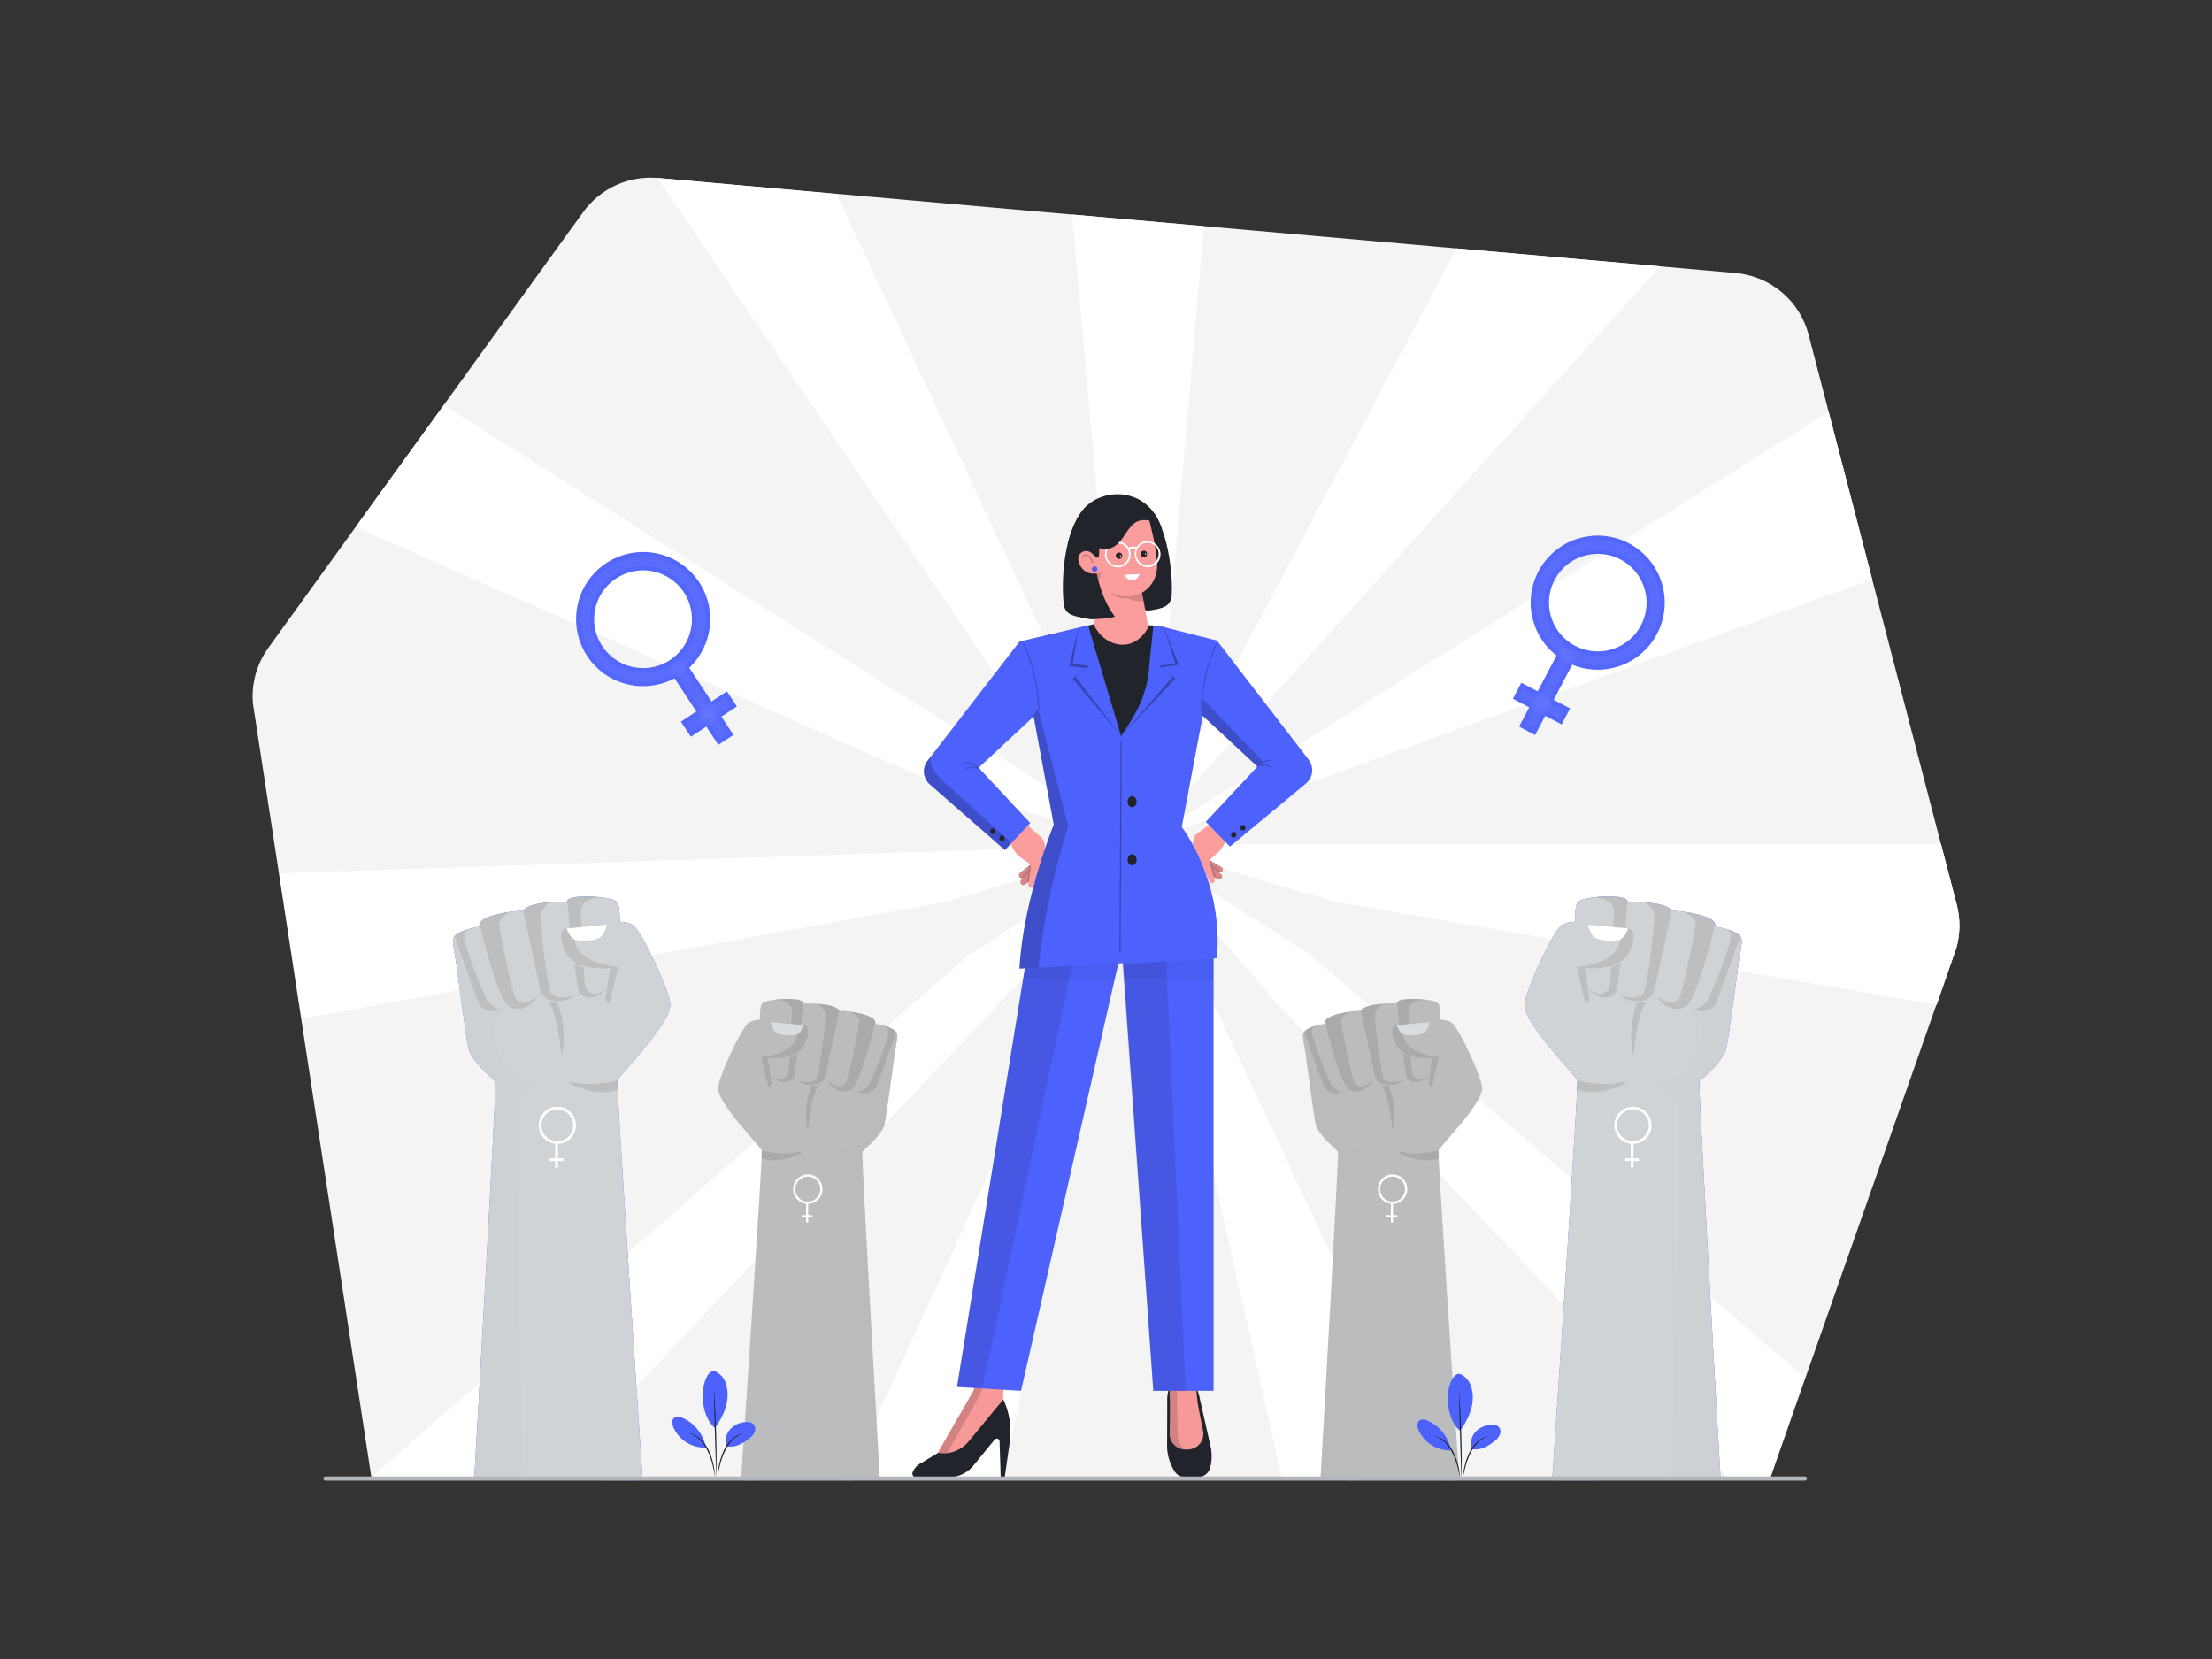 <svg class="gridItem__media" version="1.1" id="Layer_1" xmlns="http://www.w3.org/2000/svg" xmlns:xlink="http://www.w3.org/1999/xlink" x="0px" y="0px" width="1600" height="1200" viewBox="0 0 1600 1200" style="enable-background:new 0 0 1600 1200;" xml:space="preserve" fill="none">
<rect x="0" y="0" width="1600" height="1200" fill="#333333" stroke="none"/>
<path d="M268.558 1068.1L182.918 508.601C181.767 494.363 185.727 480.182 194.088 468.601L421.828 153.401C427.913 144.974 436.083 138.273 445.537 133.954C454.991 129.634 465.405 127.845 475.758 128.761L1255.42 197.501C1267.76 198.586 1279.46 203.466 1288.92 211.469C1298.38 219.473 1305.13 230.208 1308.24 242.201L1415.36 654.481C1417.99 664.618 1417.92 675.268 1415.16 685.371L1280.34 1069.5L268.558 1068.1Z" fill="#F4F4F4"/>
<path d="M803.681 466.309L824.081 609.309L844.291 466.309L844.611 466.359L870.791 163.589L775.551 155.189L803.091 466.419L803.681 466.309Z" fill="white"/>
<path d="M824.882 611.22L824.682 611.1L824.672 611.13L824.882 611.22Z" fill="white"/>
<path d="M824.999 610.509L824.979 610.549H824.989H824.969L824.859 610.769L825.749 610.509H825.119L1354.18 418.999L1322.71 297.869L825.049 610.509H824.999Z" fill="white"/>
<path d="M969.701 610.76L824.781 610.91V611.02L963.901 651.74L963.811 652.05L1400.91 726.77L1415.21 685.34C1417.97 675.237 1418.04 664.587 1415.41 654.45L1403.99 610.51H969.701V610.76Z" fill="white"/>
<path d="M684.369 569.92L822.999 610.51H822.459L823.799 610.9H823.859H823.959L824.039 610.82L824.149 610.9H823.999L824.099 610.98H824.179H824.239H824.319V610.93L824.229 610.99H824.349V610.89H824.289V610.76H824.349V610.54L824.489 609.75L824.219 610.34V610.54L824.049 610.66L823.989 610.54H823.869V610.34L823.639 609.84L823.729 610.48L823.779 610.54L823.489 610.35L823.629 610.52H823.149L320.999 293L257.219 381.2L684.369 569.92ZM824.239 610.92H824.319H824.239ZM824.329 610.81V610.86V610.81ZM824.039 610.81H824.099H824.029H824.039ZM824.039 610.81V610.9H823.969L823.519 610.61L824.039 610.81Z" fill="white"/>
<path d="M728.61 500.62L823.73 610.38L763.39 478.18H763.44L605.14 140.38L475.76 128.73H475.41L728.59 500.641L728.61 500.62Z" fill="white"/>
<path d="M946.52 689.941L824.68 611.471L919.68 721.081L919.44 721.281L1250.51 1069.42L1280.32 1069.5L1305.32 996.251L946.61 689.811L946.52 689.941Z" fill="white"/>
<path d="M823.48 611.529L701.93 690.379L701.65 689.939L269 1068.1L398 1068.32L747.18 700.119L823.48 611.529Z" fill="white"/>
<path d="M684.45 652.18L823.75 610.91L202 631.7L218.57 736.7L684.46 652.2L684.45 652.18Z" fill="white"/>
<path d="M614.109 1068.6L725.459 1068.74L823.689 612.01L614.109 1068.6Z" fill="white"/>
<path d="M927.221 1069.01L1038.51 1069.15L824.461 611.99L927.221 1069.01Z" fill="white"/>
<path d="M1200.84 192.66L1053.51 179.67L825.922 608.76L1200.84 192.66Z" fill="white"/>
<path d="M824.861 610.77L824.971 610.55H824.981L825.001 610.51L825.921 608.76L824.391 610.46L824.401 610.5L824.411 610.72L824.431 610.91V610.93L824.441 611.03L824.471 611.5L824.671 611.13L824.681 611.1L824.731 611.02L824.781 610.91L824.861 610.77Z" fill="white"/>
<path d="M454.442 771.891C451.022 775.821 447.492 779.891 446.512 781.331C446.432 794.211 459.512 991.331 464.622 1067.44C464.652 1067.87 464.594 1068.29 464.451 1068.7C464.308 1069.1 464.084 1069.47 463.792 1069.78C463.5 1070.09 463.147 1070.34 462.754 1070.51C462.362 1070.68 461.939 1070.76 461.512 1070.76L346.272 1070.68C345.847 1070.68 345.427 1070.6 345.037 1070.43C344.646 1070.26 344.295 1070.02 344.003 1069.71C343.711 1069.4 343.486 1069.04 343.342 1068.64C343.197 1068.24 343.136 1067.81 343.162 1067.39C347.462 992.241 358.342 798.981 358.462 782.461L357.462 781.461C349.232 774.011 340.592 765.461 338.862 758.211C337.212 751.351 330.342 698.961 329.862 695.631C327.112 681.271 327.632 679.691 327.912 678.841C329.592 673.781 340.702 671.221 346.682 670.401C346.652 669.529 346.816 668.662 347.162 667.861C348.062 665.911 350.252 664.411 354.242 662.971C360.242 660.811 371.942 658.621 378.242 658.971L378.372 658.721C381.692 652.941 401.542 652.061 409.562 652.551C409.951 651.815 410.489 651.169 411.141 650.652C411.794 650.136 412.546 649.761 413.352 649.551C419.482 647.441 440.962 648.551 445.402 651.811C446.962 652.961 448.262 654.941 448.282 666.711C451.531 666.663 454.736 667.474 457.572 669.061C461.972 671.601 470.572 689.351 474.032 696.861C477.492 704.371 485.542 722.441 484.802 727.861C483.492 737.821 469.082 755.071 454.442 771.891Z" class="change-color-in-svg" fill="#4D61FC"/>
<path d="M454.442 771.891C451.022 775.821 447.492 779.891 446.512 781.331C446.432 794.211 459.512 991.331 464.622 1067.44C464.652 1067.87 464.594 1068.29 464.451 1068.7C464.308 1069.1 464.084 1069.47 463.792 1069.78C463.5 1070.09 463.147 1070.34 462.754 1070.51C462.362 1070.68 461.939 1070.76 461.512 1070.76L346.272 1070.68C345.847 1070.68 345.427 1070.6 345.037 1070.43C344.646 1070.26 344.295 1070.02 344.003 1069.71C343.711 1069.4 343.486 1069.04 343.342 1068.64C343.197 1068.24 343.136 1067.81 343.162 1067.39C347.462 992.241 358.342 798.981 358.462 782.461L357.462 781.461C349.232 774.011 340.592 765.461 338.862 758.211C337.212 751.351 330.342 698.961 329.862 695.631C327.112 681.271 327.632 679.691 327.912 678.841C329.592 673.781 340.702 671.221 346.682 670.401C346.652 669.529 346.816 668.662 347.162 667.861C348.062 665.911 350.252 664.411 354.242 662.971C360.242 660.811 371.942 658.621 378.242 658.971L378.372 658.721C381.692 652.941 401.542 652.061 409.562 652.551C409.951 651.815 410.489 651.169 411.141 650.652C411.794 650.136 412.546 649.761 413.352 649.551C419.482 647.441 440.962 648.551 445.402 651.811C446.962 652.961 448.262 654.941 448.282 666.711C451.531 666.663 454.736 667.474 457.572 669.061C461.972 671.601 470.572 689.351 474.032 696.861C477.492 704.371 485.542 722.441 484.802 727.861C483.492 737.821 469.082 755.071 454.442 771.891Z" fill="#DADDDF"/>
<path opacity="0.05" d="M454.442 771.891C451.022 775.821 447.492 779.891 446.512 781.331C446.432 794.211 459.512 991.331 464.622 1067.44C464.652 1067.87 464.594 1068.29 464.451 1068.7C464.308 1069.1 464.084 1069.47 463.792 1069.78C463.5 1070.09 463.147 1070.34 462.754 1070.51C462.362 1070.68 461.939 1070.76 461.512 1070.76L346.272 1070.68C345.847 1070.68 345.427 1070.6 345.037 1070.43C344.646 1070.26 344.295 1070.02 344.003 1069.71C343.711 1069.4 343.486 1069.04 343.342 1068.64C343.197 1068.24 343.136 1067.81 343.162 1067.39C347.462 992.241 358.342 798.981 358.462 782.461L357.462 781.461C349.232 774.011 340.592 765.461 338.862 758.211C337.212 751.351 330.342 698.961 329.862 695.631C327.112 681.271 327.632 679.691 327.912 678.841C329.592 673.781 340.702 671.221 346.682 670.401C346.652 669.529 346.816 668.662 347.162 667.861C348.062 665.911 350.252 664.411 354.242 662.971C360.242 660.811 371.942 658.621 378.242 658.971L378.372 658.721C381.692 652.941 401.542 652.061 409.562 652.551C409.951 651.815 410.489 651.169 411.141 650.652C411.794 650.136 412.546 649.761 413.352 649.551C419.482 647.441 440.962 648.551 445.402 651.811C446.962 652.961 448.262 654.941 448.282 666.711C451.531 666.663 454.736 667.474 457.572 669.061C461.972 671.601 470.572 689.351 474.032 696.861C477.492 704.371 485.542 722.441 484.802 727.861C483.492 737.821 469.082 755.071 454.442 771.891Z" fill="black"/>
<path opacity="0.1" d="M368.421 728.17C360.421 724.08 348.241 674.42 346.941 668.48C347.004 668.286 347.077 668.096 347.161 667.91C348.061 665.96 350.251 664.461 354.241 663.021C358.828 661.508 363.54 660.407 368.321 659.73L368.661 659.86C368.661 659.86 361.301 663.571 361.021 667.451C360.771 670.721 370.581 719.12 372.941 722.06C379.521 730.24 385.581 721.39 388.711 721.06C388.711 721.05 380.541 734.33 368.421 728.17Z" fill="black"/>
<path opacity="0.1" d="M415.28 720C412.212 722.687 408.268 724.159 404.19 724.14C398.06 724.19 392.19 721.969 390.87 715.979C387.09 699.209 379.16 662.29 378.5 658.7C381.56 654.61 390.02 653.33 397.15 652.77C397.15 652.77 391.84 657.5 390.94 661.09C390.04 664.68 396.09 716.95 399.15 719.15C406.08 724.11 412.77 720.14 415.28 720Z" fill="black"/>
<path opacity="0.1" d="M422.091 699.74C422.091 699.74 422.791 714.38 424.171 715.74C430.611 722.06 433.671 717.97 438.781 714.91C438.781 714.91 433.671 722.06 426.351 721.64C422.261 721.41 418.621 719.11 418.021 715.06L415.281 696.51L422.091 699.74Z" fill="black"/>
<path opacity="0.1" d="M416.099 671.47C416.099 671.47 407.099 695.47 447.979 699.59C447.979 699.59 416.979 705.06 409.209 688.8C401.439 672.54 409.849 671.43 409.849 671.43L416.099 671.47Z" fill="black"/>
<path opacity="0.1" d="M420.39 656.671C419.5 659.051 420.96 671.461 420.75 671.161C420.54 670.861 412.1 673.361 412.21 673.021C412.32 672.681 410.68 655.831 410.27 651.531C411.11 650.611 412.185 649.937 413.38 649.581C417.05 648.321 426.25 648.201 433.98 649.021L434.69 649.521C434.69 649.521 423.45 648.501 420.39 656.671Z" fill="black"/>
<path opacity="0.1" d="M338.002 672.32C337.276 672.955 336.689 673.733 336.277 674.606C335.866 675.478 335.639 676.426 335.612 677.39C335.382 683.97 351.112 722.48 352.692 723.82C354.272 725.16 357.692 731.58 365.232 729.22L359.232 731.01C356.488 731.827 353.537 731.564 350.98 730.276C348.424 728.988 346.457 726.771 345.482 724.08L328.672 677.52C330.342 675.2 334.062 673.5 338.002 672.32Z" fill="black"/>
<path d="M409.852 671.56C409.852 671.56 412.192 678.66 416.362 679.84C421.682 681.34 431.612 680.06 434.252 677.91C437.952 674.91 438.782 668.91 438.782 668.91L409.852 671.56Z" fill="white"/>
<g opacity="0.1">
<path opacity="0.2" d="M392 781.821L392.41 781.711L392 781.821Z" fill="black"/>
<path opacity="0.1" d="M327.88 679C330.16 685.27 344.33 724.22 346.12 728C350.63 737.63 361.95 730.25 367.28 729.87C367.28 729.87 357.28 738.41 356.75 742.38C355.75 750.2 360.88 763.91 364.09 768.3C367.17 772.51 373 783.38 386.72 782.6C387.47 782.38 388.22 782.15 388.96 781.88L388.54 782.43C389.711 782.282 390.873 782.065 392.02 781.78C391.07 782.04 389.79 782.37 388.31 782.72C386.71 784.72 382.31 790.11 377.91 793.17C376.374 794.249 375.12 795.68 374.25 797.343C373.38 799.006 372.921 800.853 372.91 802.73C372.34 845.94 378.49 1066.09 378.62 1070.67H364.9L345.47 1070.54C344.911 1070.39 344.403 1070.09 344 1069.68C343.71 1069.37 343.486 1069.01 343.341 1068.61C343.197 1068.21 343.135 1067.78 343.16 1067.36C347.46 992.21 358.34 798.95 358.46 782.43L357.46 781.43C349.23 773.98 340.59 765.43 338.86 758.18C337.21 751.32 330.34 698.93 329.86 695.6C327.21 681.86 327.6 679.88 327.88 679Z" fill="black"/>
<path opacity="0.2" d="M392.43 781.71C392.89 781.6 393.35 781.47 393.82 781.33C393.82 781.33 393.31 781.48 392.43 781.71Z" fill="black"/>
</g>
<path opacity="0.1" d="M402.85 724.48C402.85 724.48 410.32 739.711 406.79 761.271C406.767 761.386 406.704 761.49 406.613 761.565C406.522 761.639 406.408 761.68 406.29 761.68C406.172 761.68 406.058 761.639 405.967 761.565C405.876 761.49 405.813 761.386 405.79 761.271C404.99 752.811 402.52 732.38 396.91 725.16L402.85 724.48Z" fill="black"/>
<path opacity="0.1" d="M441.292 700.48L437.762 723.09L440.822 726.15L446.952 699.75L441.292 700.48Z" fill="black"/>
<path opacity="0.1" d="M446.999 781.33C446.999 781.33 430.339 786.59 412.459 782.49C412.316 782.446 412.161 782.458 412.027 782.523C411.892 782.589 411.788 782.704 411.734 782.843C411.681 782.983 411.682 783.138 411.739 783.277C411.796 783.416 411.903 783.528 412.039 783.59C418.659 787.08 432.829 792.91 447.039 788.32L446.999 781.33Z" fill="black"/>
<path d="M1133.12 771.891C1136.54 775.821 1140.12 779.891 1141.05 781.331C1141.13 794.211 1128.05 991.331 1122.94 1067.44C1122.91 1067.87 1122.97 1068.29 1123.11 1068.7C1123.25 1069.1 1123.48 1069.47 1123.77 1069.78C1124.06 1070.09 1124.42 1070.34 1124.81 1070.51C1125.2 1070.68 1125.62 1070.76 1126.05 1070.76L1241.29 1070.68C1241.72 1070.68 1242.14 1070.6 1242.53 1070.43C1242.92 1070.26 1243.27 1070.02 1243.56 1069.71C1243.85 1069.4 1244.08 1069.04 1244.22 1068.64C1244.37 1068.24 1244.43 1067.81 1244.4 1067.39C1240.1 992.241 1229.22 798.981 1229.1 782.461L1230.1 781.461C1238.33 774.011 1246.97 765.461 1248.7 758.211C1250.35 751.351 1257.22 698.961 1257.7 695.631C1260.45 681.271 1259.93 679.691 1259.64 678.841C1257.97 673.781 1246.86 671.221 1240.88 670.401C1240.91 669.529 1240.75 668.662 1240.4 667.861C1239.49 665.911 1237.31 664.411 1233.31 662.971C1227.31 660.811 1215.62 658.621 1209.31 658.971L1209.18 658.721C1205.86 652.941 1186.01 652.061 1177.99 652.551C1177.6 651.815 1177.06 651.169 1176.41 650.652C1175.76 650.136 1175.01 649.761 1174.2 649.551C1168.07 647.441 1146.58 648.551 1142.14 651.811C1140.59 652.961 1139.29 654.941 1139.27 666.711C1136.02 666.663 1132.82 667.474 1129.98 669.061C1125.58 671.601 1116.98 689.351 1113.52 696.861C1110.06 704.371 1102.01 722.441 1102.75 727.861C1104.07 737.821 1118.48 755.071 1133.12 771.891Z" class="change-color-in-svg" fill="#4D61FC"/>
<path d="M1133.12 771.891C1136.54 775.821 1140.12 779.891 1141.05 781.331C1141.13 794.211 1128.05 991.331 1122.94 1067.44C1122.91 1067.87 1122.97 1068.29 1123.11 1068.7C1123.25 1069.1 1123.48 1069.47 1123.77 1069.78C1124.06 1070.09 1124.42 1070.34 1124.81 1070.51C1125.2 1070.68 1125.62 1070.76 1126.05 1070.76L1241.29 1070.68C1241.72 1070.68 1242.14 1070.6 1242.53 1070.43C1242.92 1070.26 1243.27 1070.02 1243.56 1069.71C1243.85 1069.4 1244.08 1069.04 1244.22 1068.64C1244.37 1068.24 1244.43 1067.81 1244.4 1067.39C1240.1 992.241 1229.22 798.981 1229.1 782.461L1230.1 781.461C1238.33 774.011 1246.97 765.461 1248.7 758.211C1250.35 751.351 1257.22 698.961 1257.7 695.631C1260.45 681.271 1259.93 679.691 1259.64 678.841C1257.97 673.781 1246.86 671.221 1240.88 670.401C1240.91 669.529 1240.75 668.662 1240.4 667.861C1239.49 665.911 1237.31 664.411 1233.31 662.971C1227.31 660.811 1215.62 658.621 1209.31 658.971L1209.18 658.721C1205.86 652.941 1186.01 652.061 1177.99 652.551C1177.6 651.815 1177.06 651.169 1176.41 650.652C1175.76 650.136 1175.01 649.761 1174.2 649.551C1168.07 647.441 1146.58 648.551 1142.14 651.811C1140.59 652.961 1139.29 654.941 1139.27 666.711C1136.02 666.663 1132.82 667.474 1129.98 669.061C1125.58 671.601 1116.98 689.351 1113.52 696.861C1110.06 704.371 1102.01 722.441 1102.75 727.861C1104.07 737.821 1118.48 755.071 1133.12 771.891Z" fill="#DADDDF"/>
<path opacity="0.05" d="M1133.12 771.891C1136.54 775.821 1140.12 779.891 1141.05 781.331C1141.13 794.211 1128.05 991.331 1122.94 1067.44C1122.91 1067.87 1122.97 1068.29 1123.11 1068.7C1123.25 1069.1 1123.48 1069.47 1123.77 1069.78C1124.06 1070.09 1124.42 1070.34 1124.81 1070.51C1125.2 1070.68 1125.62 1070.76 1126.05 1070.76L1241.29 1070.68C1241.72 1070.68 1242.14 1070.6 1242.53 1070.43C1242.92 1070.26 1243.27 1070.02 1243.56 1069.71C1243.85 1069.4 1244.08 1069.04 1244.22 1068.64C1244.37 1068.24 1244.43 1067.81 1244.4 1067.39C1240.1 992.241 1229.22 798.981 1229.1 782.461L1230.1 781.461C1238.33 774.011 1246.97 765.461 1248.7 758.211C1250.35 751.351 1257.22 698.961 1257.7 695.631C1260.45 681.271 1259.93 679.691 1259.64 678.841C1257.97 673.781 1246.86 671.221 1240.88 670.401C1240.91 669.529 1240.75 668.662 1240.4 667.861C1239.49 665.911 1237.31 664.411 1233.31 662.971C1227.31 660.811 1215.62 658.621 1209.31 658.971L1209.18 658.721C1205.86 652.941 1186.01 652.061 1177.99 652.551C1177.6 651.815 1177.06 651.169 1176.41 650.652C1175.76 650.136 1175.01 649.761 1174.2 649.551C1168.07 647.441 1146.58 648.551 1142.14 651.811C1140.59 652.961 1139.29 654.941 1139.27 666.711C1136.02 666.663 1132.82 667.474 1129.98 669.061C1125.58 671.601 1116.98 689.351 1113.52 696.861C1110.06 704.371 1102.01 722.441 1102.75 727.861C1104.07 737.821 1118.48 755.071 1133.12 771.891Z" fill="black"/>
<path opacity="0.1" d="M1219.13 728.17C1227.13 724.08 1239.31 674.42 1240.62 668.48C1240.56 668.286 1240.49 668.096 1240.4 667.91C1239.49 665.96 1237.31 664.461 1233.31 663.021C1228.73 661.508 1224.02 660.407 1219.24 659.73L1218.89 659.86C1218.89 659.86 1226.26 663.571 1226.54 667.451C1226.78 670.721 1216.98 719.12 1214.62 722.06C1208.04 730.24 1201.98 721.39 1198.85 721.06C1198.85 721.05 1207 734.33 1219.13 728.17Z" fill="black"/>
<path opacity="0.1" d="M1172.28 720C1175.35 722.687 1179.29 724.159 1183.37 724.14C1189.5 724.19 1195.37 721.969 1196.69 715.979C1200.47 699.209 1208.4 662.29 1209.06 658.7C1206 654.61 1197.54 653.33 1190.41 652.77C1190.41 652.77 1195.72 657.5 1196.62 661.09C1197.52 664.68 1191.47 716.95 1188.41 719.15C1181.48 724.11 1174.79 720.14 1172.28 720Z" fill="black"/>
<path opacity="0.1" d="M1165.47 699.74C1165.47 699.74 1164.77 714.38 1163.38 715.74C1156.95 722.06 1153.89 717.97 1148.78 714.91C1148.78 714.91 1153.89 722.06 1161.21 721.64C1165.3 721.41 1168.94 719.11 1169.54 715.06L1172.28 696.51L1165.47 699.74Z" fill="black"/>
<path opacity="0.1" d="M1171.46 671.47C1171.46 671.47 1180.46 695.47 1139.58 699.59C1139.58 699.59 1170.58 705.06 1178.35 688.8C1186.12 672.54 1177.71 671.43 1177.71 671.43L1171.46 671.47Z" fill="black"/>
<path opacity="0.1" d="M1167.17 656.671C1168.06 659.051 1166.59 671.461 1166.81 671.161C1167.03 670.861 1175.46 673.361 1175.34 673.021C1175.22 672.681 1176.88 655.831 1177.34 651.531C1176.5 650.611 1175.43 649.937 1174.23 649.581C1170.56 648.321 1161.36 648.201 1153.63 649.021L1152.92 649.521C1152.92 649.521 1164.1 648.501 1167.17 656.671Z" fill="black"/>
<path opacity="0.1" d="M1249.58 672.32C1250.31 672.955 1250.89 673.733 1251.31 674.606C1251.72 675.478 1251.94 676.426 1251.97 677.39C1252.2 683.97 1236.47 722.48 1234.89 723.82C1233.31 725.16 1229.89 731.58 1222.35 729.22L1228.35 731.01C1231.09 731.827 1234.04 731.564 1236.6 730.275C1239.15 728.987 1241.12 726.771 1242.09 724.08L1258.91 677.52C1257.22 675.2 1253.5 673.5 1249.58 672.32Z" fill="black"/>
<path d="M1177.71 671.56C1177.71 671.56 1175.37 678.66 1171.2 679.84C1165.88 681.34 1155.95 680.06 1153.3 677.91C1149.61 674.91 1148.78 668.91 1148.78 668.91L1177.71 671.56Z" fill="white"/>
<g opacity="0.1">
<path opacity="0.2" d="M1195.53 781.821L1195.13 781.711L1195.53 781.821Z" fill="black"/>
<path opacity="0.1" d="M1259.68 679C1257.4 685.27 1243.23 724.22 1241.44 728C1236.93 737.63 1225.61 730.25 1220.28 729.87C1220.28 729.87 1230.28 738.41 1230.81 742.38C1231.81 750.2 1226.68 763.91 1223.47 768.3C1220.39 772.51 1214.56 783.38 1200.83 782.6C1200.09 782.38 1199.34 782.15 1198.6 781.88L1199.02 782.43C1197.84 782.281 1196.68 782.064 1195.53 781.78C1196.53 782.04 1197.77 782.37 1199.25 782.72C1200.85 784.72 1205.25 790.11 1209.65 793.17C1211.18 794.249 1212.44 795.68 1213.31 797.343C1214.18 799.006 1214.64 800.853 1214.65 802.73C1215.22 845.94 1209.06 1066.09 1208.94 1070.67H1222.65L1242.08 1070.54C1242.64 1070.39 1243.15 1070.09 1243.56 1069.68C1243.85 1069.37 1244.07 1069.01 1244.22 1068.61C1244.36 1068.21 1244.42 1067.78 1244.4 1067.36C1240.1 992.21 1229.22 798.95 1229.1 782.43L1230.1 781.43C1238.33 773.98 1246.97 765.43 1248.7 758.18C1250.35 751.32 1257.22 698.93 1257.7 695.6C1260.35 681.86 1260 679.88 1259.68 679Z" fill="black"/>
<path opacity="0.2" d="M1195.13 781.71C1194.67 781.6 1194.21 781.47 1193.74 781.33C1193.74 781.33 1194.25 781.48 1195.13 781.71Z" fill="black"/>
</g>
<path opacity="0.1" d="M1184.71 724.48C1184.71 724.48 1177.23 739.711 1180.77 761.271C1180.79 761.386 1180.86 761.49 1180.95 761.565C1181.04 761.639 1181.15 761.68 1181.27 761.68C1181.39 761.68 1181.5 761.639 1181.59 761.565C1181.69 761.49 1181.75 761.386 1181.77 761.271C1182.57 752.811 1185.04 732.38 1190.65 725.16L1184.71 724.48Z" fill="black"/>
<path opacity="0.1" d="M1146.27 700.48L1149.8 723.09L1146.73 726.15L1140.61 699.75L1146.27 700.48Z" fill="black"/>
<path opacity="0.1" d="M1140.6 781.33C1140.6 781.33 1157.26 786.59 1175.15 782.49C1175.29 782.446 1175.45 782.458 1175.58 782.523C1175.72 782.589 1175.82 782.704 1175.88 782.843C1175.93 782.983 1175.93 783.138 1175.87 783.277C1175.81 783.416 1175.71 783.528 1175.57 783.59C1168.95 787.08 1154.78 792.91 1140.57 788.32L1140.6 781.33Z" fill="black"/>
<path d="M1047 824.271C1044.18 827.501 1041.27 830.841 1040.46 832.051C1040.39 842.671 1051.17 1005.26 1055.4 1068.05C1055.42 1068.4 1055.37 1068.75 1055.26 1069.09C1055.14 1069.42 1054.95 1069.72 1054.71 1069.98C1054.47 1070.24 1054.18 1070.44 1053.86 1070.58C1053.53 1070.72 1053.18 1070.79 1052.83 1070.79L957.831 1070.73C957.482 1070.73 957.136 1070.66 956.816 1070.52C956.496 1070.38 956.208 1070.17 955.968 1069.92C955.729 1069.66 955.544 1069.36 955.424 1069.04C955.304 1068.71 955.252 1068.36 955.271 1068.01C958.821 1006.01 967.791 846.641 967.891 833.011L967.031 832.231C960.201 826.051 953.071 819.001 951.641 813.001C950.281 807.331 944.641 764.131 944.251 761.381C941.981 749.541 942.421 748.241 942.651 747.531C944.031 743.361 953.191 741.251 958.121 740.581C958.102 739.857 958.238 739.137 958.521 738.471C959.271 736.871 961.071 735.631 964.361 734.471C969.361 732.681 978.961 730.881 984.181 731.151C984.212 731.081 984.249 731.014 984.291 730.951C987.021 726.171 1003.4 725.451 1010.01 725.851C1010.33 725.247 1010.78 724.717 1011.31 724.292C1011.85 723.867 1012.47 723.557 1013.13 723.381C1018.19 721.641 1035.91 722.541 1039.57 725.251C1040.86 726.191 1041.93 727.831 1041.94 737.531C1044.62 737.493 1047.26 738.162 1049.6 739.471C1053.23 741.571 1060.31 756.211 1063.18 762.401C1066.05 768.591 1072.67 783.501 1072.07 787.971C1071 796.171 1059.07 810.401 1047 824.271Z" fill="#DADDDF"/>
<path opacity="0.15" d="M1047 824.271C1044.18 827.501 1041.27 830.841 1040.46 832.051C1040.39 842.671 1051.17 1005.26 1055.4 1068.05C1055.42 1068.4 1055.37 1068.75 1055.26 1069.09C1055.14 1069.42 1054.95 1069.72 1054.71 1069.98C1054.47 1070.24 1054.18 1070.44 1053.86 1070.58C1053.53 1070.72 1053.18 1070.79 1052.83 1070.79L957.831 1070.73C957.482 1070.73 957.136 1070.66 956.816 1070.52C956.496 1070.38 956.208 1070.17 955.968 1069.92C955.729 1069.66 955.544 1069.36 955.424 1069.04C955.304 1068.71 955.252 1068.36 955.271 1068.01C958.821 1006.01 967.791 846.641 967.891 833.011L967.031 832.231C960.201 826.051 953.071 819.001 951.641 813.001C950.281 807.331 944.641 764.131 944.251 761.381C941.981 749.541 942.421 748.241 942.651 747.531C944.031 743.361 953.191 741.251 958.121 740.581C958.102 739.857 958.238 739.137 958.521 738.471C959.271 736.871 961.071 735.631 964.361 734.471C969.361 732.681 978.961 730.881 984.181 731.151C984.212 731.081 984.249 731.014 984.291 730.951C987.021 726.171 1003.4 725.451 1010.01 725.851C1010.33 725.247 1010.78 724.717 1011.31 724.292C1011.85 723.867 1012.47 723.557 1013.13 723.381C1018.19 721.641 1035.91 722.541 1039.57 725.251C1040.86 726.191 1041.93 727.831 1041.94 737.531C1044.62 737.493 1047.26 738.162 1049.6 739.471C1053.23 741.571 1060.31 756.211 1063.18 762.401C1066.05 768.591 1072.67 783.501 1072.07 787.971C1071 796.171 1059.07 810.401 1047 824.271Z" fill="black"/>
<path opacity="0.1" d="M976.06 788.2C969.44 784.84 959.42 743.88 958.34 738.98C958.388 738.815 958.448 738.655 958.52 738.5C959.27 736.9 961.07 735.66 964.36 734.5C968.151 733.245 972.047 732.328 976 731.76L976.29 731.87C976.29 731.87 970.21 734.93 969.98 738.13C969.78 740.83 977.87 780.75 979.81 783.13C985.24 789.89 990.23 782.59 992.81 782.3C992.79 782.33 986.05 793.29 976.06 788.2Z" fill="black"/>
<path opacity="0.1" d="M1014.7 781.489C1012.17 783.703 1008.92 784.916 1005.56 784.899C1000.5 784.899 995.682 783.109 994.562 778.169C991.442 764.339 984.902 733.889 984.352 730.929C986.882 727.559 993.862 726.499 999.742 726.039C999.742 726.039 995.352 729.939 994.612 732.899C993.872 735.859 998.862 778.969 1001.39 780.779C1007.12 784.859 1012.63 781.589 1014.7 781.489Z" fill="black"/>
<path opacity="0.1" d="M1020.32 764.759C1020.32 764.759 1020.89 776.839 1022.04 777.959C1027.34 783.179 1029.87 779.799 1034.04 777.279C1034.04 777.279 1029.83 783.179 1023.79 782.829C1020.42 782.639 1017.42 780.749 1016.92 777.399L1014.66 762.109L1020.32 764.759Z" fill="black"/>
<path opacity="0.1" d="M1015.38 741.45C1015.38 741.45 1007.96 761.26 1041.67 764.64C1041.67 764.64 1016.13 769.15 1009.67 755.74C1003.21 742.33 1010.21 741.41 1010.21 741.41L1015.38 741.45Z" fill="black"/>
<path opacity="0.1" d="M1018.92 729.24C1018.18 731.24 1019.39 741.44 1019.21 741.24C1019.03 741.04 1012.08 743.05 1012.21 742.78C1012.34 742.51 1010.95 728.6 1010.61 725.05C1011.3 724.294 1012.19 723.738 1013.17 723.44C1016.17 722.44 1023.79 722.31 1030.17 722.98L1030.76 723.39C1030.76 723.39 1021.44 722.5 1018.92 729.24Z" fill="black"/>
<path opacity="0.1" d="M951.001 742.15C950.397 742.671 949.907 743.311 949.562 744.03C949.218 744.75 949.027 745.533 949.001 746.33C948.811 751.76 961.781 783.51 963.091 784.62C964.401 785.73 967.201 791.02 973.431 789.07L968.481 790.55C966.219 791.227 963.784 791.011 961.677 789.947C959.57 788.883 957.95 787.052 957.151 784.83L943.281 746.44C944.651 744.52 947.721 743.12 951.001 742.15Z" fill="black"/>
<path d="M1010.23 741.52C1010.23 741.52 1012.15 747.37 1015.59 748.35C1019.98 749.59 1028.17 748.53 1030.35 746.76C1033.4 744.28 1034.08 739.35 1034.08 739.35L1010.23 741.52Z" fill="#DADDDF"/>
<g opacity="0.1">
<path opacity="0.2" d="M995.52 832.461L995.849 832.371L995.52 832.461Z" fill="black"/>
<path opacity="0.1" d="M942.621 747.65C944.501 752.82 956.191 784.94 957.621 788.1C961.331 796.04 970.671 789.96 975.061 789.64C975.061 789.64 966.811 796.69 966.381 799.96C965.541 806.41 969.791 817.71 972.431 821.34C974.971 824.81 979.781 833.78 991.101 833.13C991.721 832.95 992.331 832.76 992.941 832.54L992.601 832.99C993.567 832.87 994.526 832.693 995.471 832.46C994.691 832.67 993.631 832.94 992.411 833.23C989.946 836.472 987.061 839.37 983.831 841.85C982.566 842.74 981.532 843.92 980.815 845.29C980.098 846.661 979.72 848.184 979.711 849.73C979.241 885.37 984.311 1066.94 984.421 1070.73H973.161L957.161 1070.62C956.588 1070.47 956.085 1070.13 955.736 1069.65C955.388 1069.17 955.216 1068.59 955.251 1068C958.801 1006 967.771 846.63 967.871 833L967.011 832.22C960.201 826.05 953.071 819 951.641 813C950.281 807.33 944.641 764.13 944.251 761.38C942.071 750 942.391 748.38 942.621 747.65Z" fill="black"/>
<path opacity="0.2" d="M995.852 832.371L997.012 832.051L995.852 832.371Z" fill="black"/>
</g>
<path opacity="0.1" d="M1004.45 785.16C1004.45 785.16 1010.62 797.73 1007.7 815.51C1007.7 815.622 1007.66 815.728 1007.58 815.807C1007.5 815.886 1007.39 815.93 1007.28 815.93C1007.17 815.93 1007.06 815.886 1006.98 815.807C1006.91 815.728 1006.86 815.622 1006.86 815.51C1006.2 808.51 1004.16 791.69 999.531 785.73L1004.45 785.16Z" fill="black"/>
<path opacity="0.1" d="M1036.16 765.37L1033.24 784.02L1035.77 786.549L1040.83 764.77L1036.16 765.37Z" fill="black"/>
<path opacity="0.1" d="M1040.83 832.051C1040.83 832.051 1027.09 836.391 1012.33 833.051C1012.21 833.024 1012.09 833.041 1011.99 833.097C1011.88 833.153 1011.8 833.246 1011.76 833.357C1011.72 833.468 1011.72 833.591 1011.76 833.702C1011.8 833.813 1011.89 833.905 1011.99 833.961C1017.45 836.831 1029.14 841.651 1040.83 837.861V832.051Z" fill="black"/>
<path d="M544.558 824.269C547.378 827.499 550.288 830.839 551.098 832.049C551.168 842.669 540.388 1005.26 536.158 1068.05C536.134 1068.4 536.182 1068.75 536.301 1069.09C536.42 1069.42 536.606 1069.72 536.848 1069.98C537.09 1070.24 537.381 1070.44 537.705 1070.58C538.028 1070.72 538.376 1070.79 538.728 1070.79L633.728 1070.73C634.078 1070.73 634.425 1070.66 634.746 1070.52C635.067 1070.38 635.357 1070.18 635.597 1069.92C635.838 1069.67 636.024 1069.37 636.145 1069.04C636.265 1068.71 636.317 1068.36 636.298 1068.01C632.748 1006.01 623.778 846.639 623.678 833.009L624.538 832.229C631.318 826.079 638.448 818.999 639.878 813.059C641.238 807.389 646.878 764.189 647.268 761.439C649.528 749.599 649.098 748.299 648.868 747.589C647.488 743.419 638.328 741.309 633.398 740.639C633.418 739.915 633.281 739.196 632.998 738.529C632.248 736.929 630.448 735.689 627.158 734.529C622.158 732.739 612.558 730.939 607.338 731.209C607.307 731.14 607.27 731.073 607.228 731.009C604.498 726.229 588.118 725.509 581.508 725.909C581.185 725.306 580.741 724.775 580.205 724.351C579.668 723.926 579.05 723.615 578.388 723.439C573.328 721.699 555.608 722.599 551.948 725.309C550.658 726.249 549.588 727.889 549.568 737.589C546.889 737.554 544.248 738.223 541.908 739.529C538.278 741.629 531.208 756.269 528.338 762.459C525.468 768.649 518.848 783.559 519.448 788.029C520.598 796.169 532.488 810.399 544.558 824.269Z" fill="#DADDDF"/>
<path opacity="0.15" d="M544.558 824.269C547.378 827.499 550.288 830.839 551.098 832.049C551.168 842.669 540.388 1005.26 536.158 1068.05C536.134 1068.4 536.182 1068.75 536.301 1069.09C536.42 1069.42 536.606 1069.72 536.848 1069.98C537.09 1070.24 537.381 1070.44 537.705 1070.58C538.028 1070.72 538.376 1070.79 538.728 1070.79L633.728 1070.73C634.078 1070.73 634.425 1070.66 634.746 1070.52C635.067 1070.38 635.357 1070.18 635.597 1069.92C635.838 1069.67 636.024 1069.37 636.145 1069.04C636.265 1068.71 636.317 1068.36 636.298 1068.01C632.748 1006.01 623.778 846.639 623.678 833.009L624.538 832.229C631.318 826.079 638.448 818.999 639.878 813.059C641.238 807.389 646.878 764.189 647.268 761.439C649.528 749.599 649.098 748.299 648.868 747.589C647.488 743.419 638.328 741.309 633.398 740.639C633.418 739.915 633.281 739.196 632.998 738.529C632.248 736.929 630.448 735.689 627.158 734.529C622.158 732.739 612.558 730.939 607.338 731.209C607.307 731.14 607.27 731.073 607.228 731.009C604.498 726.229 588.118 725.509 581.508 725.909C581.185 725.306 580.741 724.775 580.205 724.351C579.668 723.926 579.05 723.615 578.388 723.439C573.328 721.699 555.608 722.599 551.948 725.309C550.658 726.249 549.588 727.889 549.568 737.589C546.889 737.554 544.248 738.223 541.908 739.529C538.278 741.629 531.208 756.269 528.338 762.459C525.468 768.649 518.848 783.559 519.448 788.029C520.598 796.169 532.488 810.399 544.558 824.269Z" fill="black"/>
<path opacity="0.1" d="M615.501 788.199C622.121 784.839 632.141 743.879 633.221 738.979C633.161 738.809 633.111 738.649 633.041 738.499C632.291 736.899 630.491 735.659 627.201 734.499C623.419 733.253 619.534 732.343 615.591 731.779L615.301 731.889C615.301 731.889 621.371 734.949 621.611 738.149C621.811 740.849 613.721 780.769 611.781 783.149C606.351 789.909 601.351 782.609 598.781 782.319C598.771 782.329 605.511 793.289 615.501 788.199Z" fill="black"/>
<path opacity="0.1" d="M576.859 781.489C579.388 783.703 582.639 784.916 585.999 784.899C591.059 784.899 595.879 783.109 596.999 778.169C600.119 764.339 606.659 733.889 607.199 730.929C604.679 727.559 597.699 726.499 591.819 726.039C591.819 726.039 596.199 729.939 596.949 732.899C597.699 735.859 592.699 778.969 590.169 780.779C584.439 784.859 578.929 781.589 576.859 781.489Z" fill="black"/>
<path opacity="0.1" d="M571.24 764.759C571.24 764.759 570.66 776.839 569.52 777.959C564.22 783.179 561.69 779.799 557.52 777.279C557.52 777.279 561.74 783.179 567.78 782.829C571.15 782.639 574.15 780.749 574.65 777.399L576.909 762.109L571.24 764.759Z" fill="black"/>
<path opacity="0.1" d="M576.181 741.45C576.181 741.45 583.601 761.26 549.891 764.64C549.891 764.64 575.431 769.15 581.891 755.74C588.351 742.33 581.361 741.41 581.361 741.41L576.181 741.45Z" fill="black"/>
<path opacity="0.1" d="M572.642 729.24C573.382 731.24 572.172 741.44 572.342 741.24C572.512 741.04 579.482 743.05 579.342 742.78C579.202 742.51 580.652 728.55 581.002 725C580.306 724.246 579.422 723.69 578.442 723.39C575.442 722.39 567.822 722.26 561.442 722.93L560.852 723.34C560.852 723.34 570.112 722.5 572.642 729.24Z" fill="black"/>
<path opacity="0.1" d="M640.61 742.15C641.214 742.671 641.704 743.311 642.049 744.03C642.393 744.75 642.584 745.533 642.61 746.33C642.8 751.76 629.83 783.51 628.52 784.62C627.21 785.73 624.41 791.02 618.18 789.07L623.12 790.55C624.495 790.957 625.946 791.043 627.36 790.8C628.967 790.515 630.47 789.809 631.717 788.756C632.964 787.702 633.91 786.338 634.46 784.8L648.33 746.41C646.91 744.52 643.84 743.12 640.61 742.15Z" fill="black"/>
<path d="M581.329 741.52C581.329 741.52 579.409 747.37 575.969 748.35C571.579 749.59 563.389 748.53 561.209 746.76C558.159 744.28 557.469 739.35 557.469 739.35L581.329 741.52Z" fill="#DADDDF"/>
<g opacity="0.1">
<path opacity="0.2" d="M596 832.461L595.66 832.371L596 832.461Z" fill="black"/>
<path opacity="0.1" d="M648.94 747.65C647.06 752.82 635.37 784.94 633.89 788.1C630.18 796.04 620.89 789.96 616.44 789.64C616.44 789.64 624.7 796.69 625.13 799.96C625.97 806.41 621.72 817.71 619.13 821.34C616.59 824.81 611.78 833.78 600.46 833.13C599.84 832.95 599.22 832.76 598.62 832.54C598.62 832.54 598.74 832.71 598.96 832.99C597.994 832.87 597.035 832.693 596.09 832.46C596.87 832.67 597.93 832.94 599.15 833.23C601.615 836.472 604.5 839.37 607.73 841.85C608.995 842.74 610.029 843.92 610.746 845.29C611.463 846.661 611.841 848.184 611.85 849.73C612.32 885.37 607.25 1066.94 607.14 1070.73H618.4L634.4 1070.62C634.973 1070.47 635.476 1070.13 635.825 1069.65C636.173 1069.17 636.345 1068.59 636.31 1068C632.76 1006 623.79 846.63 623.69 833L624.55 832.22C631.33 826.07 638.46 818.99 639.89 813.05C641.25 807.38 646.89 764.18 647.28 761.43C649.49 750 649.17 748.38 648.94 747.65Z" fill="black"/>
<path opacity="0.2" d="M595.701 832.371C595.331 832.271 594.941 832.171 594.551 832.051L595.701 832.371Z" fill="black"/>
</g>
<path opacity="0.1" d="M587.109 785.16C587.109 785.16 580.939 797.73 583.859 815.51C583.859 815.622 583.903 815.728 583.982 815.807C584.061 815.886 584.168 815.93 584.279 815.93C584.39 815.93 584.497 815.886 584.576 815.807C584.655 815.728 584.699 815.622 584.699 815.51C585.359 808.51 587.399 791.69 592.029 785.73L587.109 785.16Z" fill="black"/>
<path opacity="0.1" d="M555.401 765.37L558.32 784.02L555.79 786.549L550.73 764.77L555.401 765.37Z" fill="black"/>
<path opacity="0.1" d="M550.73 832.051C550.73 832.051 564.47 836.391 579.23 833.051C579.346 833.024 579.468 833.041 579.572 833.097C579.677 833.153 579.757 833.246 579.799 833.357C579.841 833.468 579.84 833.591 579.798 833.702C579.756 833.813 579.675 833.905 579.57 833.961C574.11 836.831 562.42 841.651 550.73 837.861V832.051Z" fill="black"/>
<path d="M1056 993.74C1057.79 994.528 1059.41 995.669 1060.75 997.095C1062.09 998.521 1063.13 1000.2 1063.81 1002.04C1065.14 1005.73 1065.61 1009.68 1065.17 1013.58C1064.55 1021.12 1060.52 1028.83 1056.12 1034.97C1049.62 1029.65 1047.87 1020.07 1047.28 1015.15C1046.36 1007.38 1049.41 992.78 1056 993.74Z" class="change-color-in-svg" fill="#4D61FC"/>
<path d="M1064.66 1048.23C1063.94 1046.17 1063.78 1043.95 1064.19 1041.8C1064.6 1039.65 1065.57 1037.65 1067 1036C1068.47 1034.38 1070.24 1033.06 1072.22 1032.13C1074.2 1031.2 1076.35 1030.67 1078.53 1030.58C1080.53 1030.45 1082.78 1030.74 1084.15 1032.22C1084.75 1032.95 1085.14 1033.83 1085.28 1034.77C1085.43 1035.7 1085.32 1036.66 1084.97 1037.54C1084.24 1039.29 1083.06 1040.82 1081.56 1041.98C1076.56 1046.13 1071.04 1049.24 1064.64 1048.25" class="change-color-in-svg" fill="#4D61FC"/>
<path d="M1049.46 1048.47C1048.55 1043.94 1046.58 1039.7 1043.71 1036.08C1040.84 1032.47 1037.14 1029.59 1032.94 1027.69C1030.8 1026.75 1028.02 1026.17 1026.33 1027.8C1024.64 1029.43 1025.12 1032.24 1026.04 1034.4C1028.04 1038.88 1031.31 1042.66 1035.46 1045.27C1039.6 1047.89 1044.43 1049.22 1049.33 1049.09" class="change-color-in-svg" fill="#4D61FC"/>
<path d="M1055.34 1005.35C1055.75 1010.86 1056.09 1016.36 1056.34 1021.87C1056.62 1027.38 1056.79 1032.87 1056.99 1038.41C1057.19 1043.95 1057.26 1049.41 1057.29 1054.95C1057.32 1060.49 1057.29 1065.95 1057.12 1071.5L1056.12 1038.43L1055.68 1021.9C1055.52 1016.38 1055.43 1010.87 1055.34 1005.35Z" fill="#21252B"/>
<path d="M1058 1070.61C1058.12 1067.24 1058.57 1063.89 1059.35 1060.61C1060.1 1057.3 1061.21 1054.09 1062.66 1051.03C1064.13 1047.94 1066.17 1045.15 1068.66 1042.81C1069.93 1041.68 1071.34 1040.71 1072.86 1039.93C1074.39 1039.2 1076.02 1038.7 1077.69 1038.44C1074.45 1039.28 1071.5 1040.96 1069.13 1043.32C1066.79 1045.67 1064.88 1048.41 1063.49 1051.43C1062.04 1054.43 1060.88 1057.56 1060.04 1060.78C1059.14 1064.01 1058.46 1067.29 1058 1070.61V1070.61Z" fill="#21252B"/>
<path d="M1056.24 1070.61C1055.78 1067.29 1055.12 1064 1054.24 1060.77C1053.39 1057.55 1052.23 1054.42 1050.78 1051.42C1049.39 1048.4 1047.48 1045.66 1045.14 1043.31C1042.77 1040.95 1039.81 1039.27 1036.58 1038.43C1038.25 1038.69 1039.88 1039.19 1041.41 1039.92C1042.93 1040.69 1044.34 1041.66 1045.61 1042.8C1048.1 1045.14 1050.14 1047.93 1051.61 1051.02C1053.06 1054.08 1054.17 1057.3 1054.93 1060.6C1055.69 1063.89 1056.13 1067.24 1056.24 1070.61Z" fill="#21252B"/>
<path d="M516.999 991.74C518.791 992.528 520.407 993.669 521.749 995.095C523.091 996.521 524.131 998.203 524.809 1000.04C526.138 1003.73 526.604 1007.68 526.169 1011.58C525.549 1019.12 521.519 1026.83 517.169 1032.97C510.669 1027.65 508.919 1018.07 508.329 1013.15C507.409 1005.38 510.459 990.78 517.049 991.74" class="change-color-in-svg" fill="#4D61FC"/>
<path d="M525.661 1046.23C524.942 1044.17 524.78 1041.95 525.19 1039.8C525.601 1037.65 526.571 1035.65 528.001 1034C529.467 1032.38 531.242 1031.06 533.221 1030.13C535.201 1029.2 537.346 1028.67 539.531 1028.58C541.531 1028.45 543.781 1028.74 545.151 1030.22C545.749 1030.95 546.141 1031.83 546.285 1032.77C546.429 1033.7 546.32 1034.66 545.971 1035.54C545.24 1037.29 544.065 1038.82 542.561 1039.98C537.561 1044.13 532.041 1047.24 525.641 1046.25" class="change-color-in-svg" fill="#4D61FC"/>
<path d="M510.458 1046.47C509.553 1041.94 507.582 1037.7 504.71 1034.08C501.837 1030.47 498.144 1027.59 493.938 1025.69C491.798 1024.75 489.018 1024.17 487.328 1025.8C485.638 1027.43 486.118 1030.24 487.038 1032.4C489.035 1036.88 492.313 1040.66 496.458 1043.27C500.603 1045.89 505.429 1047.22 510.328 1047.09" class="change-color-in-svg" fill="#4D61FC"/>
<path d="M516.34 1003.35C516.747 1008.86 517.08 1014.36 517.34 1019.87C517.62 1025.38 517.79 1030.87 517.99 1036.41C518.19 1041.95 518.26 1047.41 518.29 1052.95C518.32 1058.49 518.29 1063.95 518.12 1069.5L517.12 1036.43L516.68 1019.9C516.52 1014.38 516.43 1008.87 516.34 1003.35Z" fill="#21252B"/>
<path d="M519 1068.61C519.115 1065.24 519.567 1061.89 520.35 1058.61C521.099 1055.3 522.209 1052.09 523.66 1049.03C525.131 1045.94 527.166 1043.15 529.66 1040.81C530.932 1039.68 532.343 1038.71 533.86 1037.93C535.39 1037.2 537.017 1036.7 538.69 1036.44C535.455 1037.28 532.501 1038.96 530.13 1041.32C527.786 1043.67 525.877 1046.41 524.49 1049.43C523.036 1052.43 521.881 1055.56 521.04 1058.78C520.144 1062.01 519.462 1065.29 519 1068.61V1068.61Z" fill="#21252B"/>
<path d="M517.238 1068.61C516.784 1065.29 516.116 1062 515.238 1058.77C514.394 1055.55 513.235 1052.42 511.778 1049.42C510.391 1046.4 508.482 1043.66 506.138 1041.31C503.769 1038.95 500.814 1037.27 497.578 1036.43C499.252 1036.69 500.878 1037.19 502.408 1037.92C503.928 1038.69 505.34 1039.66 506.608 1040.8C509.102 1043.14 511.137 1045.93 512.608 1049.02C514.058 1052.08 515.171 1055.3 515.928 1058.6C516.693 1061.89 517.132 1065.24 517.238 1068.61V1068.61Z" fill="#21252B"/>
<path d="M727.318 860.791L705.998 995.141C705.998 1000.28 704.688 1005.7 702.678 1008.43L678.328 1050.8L683.958 1058.55L705.958 1047.55L725.578 1012.12C725.478 1006.12 726.178 1002.46 727.188 994.311L764.308 854.311L727.318 860.791Z" fill="#F89999"/>
<path opacity="0.15" d="M728.999 822.09L706.419 972.09H706.749L705.999 995.33C705.899 999.06 705.189 1004.99 702.679 1008.62L678.359 1051L681.789 1056.74L706.109 1013.87C708.765 1009.3 710.701 1004.34 711.849 999.18L714.469 979.75L715.469 971.42L742.299 822.1L728.999 822.09Z" fill="black"/>
<path d="M666.86 1057.94L678.44 1050.94C682.554 1051.62 686.774 1051.2 690.677 1049.74C694.58 1048.27 698.029 1045.81 700.68 1042.59L725.74 1012.19C730.275 1021.89 731.884 1032.7 730.37 1043.3L726.75 1068.45H723.83L723.02 1042.59C723.028 1042.16 722.9 1041.75 722.655 1041.4C722.409 1041.05 722.059 1040.79 721.655 1040.65C721.251 1040.52 720.814 1040.52 720.409 1040.65C720.003 1040.78 719.65 1041.03 719.4 1041.38L704.11 1060.1C701.969 1062.73 699.27 1064.86 696.207 1066.32C693.144 1067.78 689.794 1068.54 686.4 1068.55H662.54C662.109 1068.55 661.684 1068.45 661.302 1068.25C660.921 1068.04 660.597 1067.75 660.358 1067.39C660.119 1067.03 659.973 1066.62 659.933 1066.19C659.893 1065.76 659.961 1065.33 660.13 1064.93C661.387 1061.82 663.799 1059.31 666.86 1057.94V1057.94Z" fill="#21252B"/>
<path d="M845.72 1003.55C844.54 1007.22 844.055 1011.07 844.29 1014.91L844.18 1046.91C844.415 1052.49 845.964 1057.93 848.7 1062.8L849.36 1063.89C850.156 1065.3 851.312 1066.47 852.709 1067.28C854.106 1068.09 855.693 1068.52 857.31 1068.52H866.46C868.513 1068.5 870.502 1067.81 872.119 1066.54C873.735 1065.27 874.889 1063.51 875.4 1061.52C876.59 1056.79 876.737 1051.86 875.83 1047.07L868.12 1012.89C867.574 1009.7 866.644 1006.59 865.35 1003.62L845.72 1003.55Z" fill="#21252B"/>
<path d="M844.5 989.099C845.855 1000.59 846.446 1012.16 846.27 1023.73L846.05 1037.51C846.148 1040.43 847.374 1043.2 849.469 1045.23C851.565 1047.27 854.368 1048.42 857.29 1048.43H859.17C860.779 1048.43 862.369 1048.09 863.833 1047.42C865.297 1046.75 866.601 1045.78 867.657 1044.57C868.713 1043.35 869.497 1041.93 869.954 1040.39C870.412 1038.84 870.533 1037.22 870.31 1035.63L867.11 1019.31C865.48 1011 864.885 1002.52 865.34 994.059L866.56 811.789L827.75 815.629L844.5 989.099Z" fill="#F89999"/>
<path opacity="0.15" d="M829.289 815.5L841.909 964.67H842.249C842.949 971.99 845.549 999.23 845.829 1003.33V1003.44C846.269 1010.17 846.389 1016.89 846.269 1023.62L846.049 1037.4C846.14 1040.22 847.292 1042.9 849.274 1044.9C851.256 1046.91 853.923 1048.09 856.739 1048.21C851.439 1044.13 851.889 1037.52 851.739 1032.55L850.889 972L850.149 962.81L842.479 814.16L829.289 815.5Z" fill="black"/>
<path d="M742.69 691.631L692.23 1003.21L738.57 1006.01L810.1 691.631H742.69Z" class="change-color-in-svg" fill="#4D61FC"/>
<path d="M746.589 624.369L746.959 631.789L744.908 632.789L743.759 633.279L739.868 634.999C739.606 635.117 739.321 635.178 739.033 635.179C738.745 635.179 738.46 635.119 738.197 635.002C737.933 634.885 737.698 634.714 737.505 634.5C737.312 634.286 737.167 634.033 737.079 633.759L737.029 633.279C736.984 632.927 737.028 632.57 737.158 632.24C737.287 631.91 737.497 631.617 737.769 631.389L744.498 626.049L745.379 625.349L746.589 624.369Z" fill="#FC9D9D"/>
<path d="M747.848 635.3L741.378 639.77C741.142 639.947 740.869 640.069 740.579 640.128C740.289 640.186 739.99 640.18 739.704 640.109C739.417 640.038 739.149 639.905 738.92 639.718C738.691 639.532 738.506 639.297 738.378 639.03C738.17 638.65 738.077 638.217 738.113 637.785C738.148 637.353 738.31 636.941 738.578 636.6L746.238 627.9L747.848 635.3Z" fill="#FC9D9D"/>
<path opacity="0.15" d="M746.882 631.079L746.592 624.369L745.162 625.499L744.272 626.199L737.552 631.549C737.278 631.775 737.066 632.068 736.937 632.398C736.807 632.729 736.764 633.087 736.812 633.439L736.862 633.909C736.954 634.18 737.102 634.43 737.295 634.642C737.488 634.854 737.723 635.023 737.985 635.141C738.247 635.258 738.53 635.32 738.816 635.323C739.103 635.326 739.387 635.271 739.652 635.159L740.002 634.999L738.522 636.729C738.249 637.068 738.084 637.48 738.048 637.913C738.012 638.347 738.108 638.781 738.322 639.159C738.449 639.426 738.634 639.661 738.863 639.847C739.092 640.034 739.36 640.167 739.647 640.238C739.934 640.309 740.233 640.315 740.522 640.256C740.812 640.198 741.085 640.076 741.322 639.899L747.782 635.429L746.882 631.079Z" fill="black"/>
<path d="M753.37 605.91L720.64 576.84L706 585.37L727.17 602C728.946 603.418 730.19 605.395 730.7 607.61L731.18 609.72C732.327 614.285 735.147 618.254 739.08 620.84L743.91 624.13C744.539 624.545 745.031 625.136 745.325 625.83C745.618 626.524 745.7 627.29 745.56 628.03L743.81 640.03C743.776 640.447 743.873 640.864 744.088 641.223C744.304 641.582 744.626 641.864 745.01 642.03C745.464 642.197 745.964 642.187 746.411 642.002C746.858 641.817 747.218 641.469 747.42 641.03L755.42 616.53C755.978 614.728 756.083 612.815 755.725 610.963C755.368 609.111 754.559 607.375 753.37 605.91Z" fill="#FC9D9D"/>
<path opacity="0.15" d="M745.16 625.5L744.27 626.2C744.472 626.894 744.557 627.618 744.52 628.34L744.44 628.71L738.32 635.07C738.918 635.224 739.551 635.152 740.1 634.87L740.43 634.59L744.08 630.8L743.65 633.37L742.73 638.89L744.06 637.89L744.8 632.89L745.51 628.6C745.698 627.555 745.576 626.477 745.16 625.5Z" fill="black"/>
<path d="M875.071 622.179L876.071 622.759L883.451 627.149C883.756 627.336 884.007 627.598 884.182 627.909C884.357 628.221 884.45 628.572 884.451 628.929V629.409C884.408 629.696 884.302 629.971 884.141 630.213C883.981 630.455 883.77 630.66 883.522 630.812C883.275 630.964 882.997 631.061 882.708 631.095C882.42 631.129 882.127 631.1 881.851 631.009L877.771 629.779L876.561 629.439L874.401 628.769L873.781 621.369L875.071 622.179Z" fill="#FC9D9D"/>
<path d="M874.519 624.82L883.279 632.42C883.59 632.722 883.804 633.109 883.897 633.532C883.989 633.955 883.955 634.396 883.799 634.8C883.707 635.078 883.556 635.332 883.355 635.544C883.154 635.757 882.91 635.923 882.638 636.03C882.366 636.138 882.074 636.185 881.782 636.168C881.491 636.15 881.206 636.069 880.949 635.93L873.949 632.36L874.519 624.82Z" fill="#FC9D9D"/>
<path opacity="0.15" d="M874.071 632.48L881.071 636.05C881.328 636.187 881.612 636.266 881.904 636.282C882.195 636.298 882.486 636.25 882.756 636.141C883.027 636.032 883.27 635.866 883.47 635.653C883.669 635.441 883.82 635.187 883.911 634.91C884.068 634.506 884.103 634.065 884.01 633.642C883.918 633.218 883.702 632.831 883.391 632.53L881.691 631L882.061 631.12C882.337 631.194 882.625 631.21 882.908 631.169C883.191 631.127 883.462 631.027 883.705 630.876C883.947 630.725 884.157 630.526 884.319 630.291C884.482 630.056 884.595 629.79 884.651 629.51V629C884.649 628.644 884.556 628.295 884.381 627.985C884.206 627.676 883.954 627.416 883.651 627.23L876.281 622.83L875.281 622.25L873.711 621.33L874.311 628.01L874.071 632.48Z" fill="black"/>
<path d="M863.92 614.75L875.14 638C875.397 638.41 875.8 638.707 876.268 638.832C876.735 638.956 877.233 638.898 877.66 638.67C878.021 638.451 878.304 638.123 878.468 637.733C878.631 637.343 878.667 636.911 878.57 636.5L875.24 624.85C875.001 624.136 874.979 623.368 875.177 622.642C875.374 621.916 875.782 621.264 876.35 620.77L880.7 616.86C884.246 613.749 886.494 609.42 887 604.73L887.19 602.57C887.412 600.319 888.38 598.208 889.94 596.57L919.09 584.5L904.09 575.09L864.55 604C863.573 605.603 863.004 607.422 862.895 609.296C862.785 611.171 863.137 613.043 863.92 614.75V614.75Z" fill="#FC9D9D"/>
<path opacity="0.15" d="M875.37 625.4L876.65 629.56L878.06 634.43L879.51 635.24L877.85 629.89L877.08 627.4L881.21 630.66L881.57 630.9C882.146 631.12 882.783 631.12 883.36 630.9L876.44 625.42L876.32 625.06C876.196 624.349 876.196 623.621 876.32 622.91L875.32 622.33C875.034 623.336 875.051 624.404 875.37 625.4V625.4Z" fill="black"/>
<path d="M810.941 678.05L834.211 1006.01H877.821V658.75L810.941 678.05Z" class="change-color-in-svg" fill="#4D61FC"/>
<path opacity="0.1" d="M857.651 1006.01L843.481 693.429L811.461 693.119L834.211 1006.01H857.651Z" fill="black"/>
<path opacity="0.1" d="M742.41 694.59L692.23 1003.21L704.48 1003.95L710.94 1002.68L775.961 695.93L742.41 694.59Z" fill="black"/>
<g opacity="0.2">
<path opacity="0.2" d="M812.851 708.06L811.801 696.76L877.821 693.42L877.791 709.46L812.851 708.06Z" fill="black"/>
</g>
<g opacity="0.2">
<path opacity="0.2" d="M740.109 708.43L741.589 696.73L810.129 692.59L805.969 709.26L740.109 708.43Z" fill="black"/>
</g>
<path d="M747.02 462.1L794.25 450.76L833.93 452.41L868.53 463.4L848.849 562.1L773.53 568.77L747.02 462.1Z" fill="#21252B"/>
<path d="M787.071 452.41L810.651 532.69C810.651 532.69 828.731 509.69 831.041 487.12C833.351 464.55 841.001 453.36 841.001 453.36L880.281 463.36L946.571 549.49C948.573 552.088 949.473 555.369 949.076 558.624C948.68 561.88 947.018 564.849 944.451 566.89L889.661 612.37L872.201 594.47L909.511 554.47L870.001 517.68L854.801 598.2C854.801 598.2 885.201 637.58 880.251 693.08C880.251 693.08 832.561 696.84 810.981 696.73L737.401 700.6C740.061 650.47 762.231 596.46 762.231 596.46L747.651 518.31L707.881 555.31L745.191 595.31L726.911 614.89L673.001 567.75C670.434 565.704 668.775 562.731 668.38 559.472C667.985 556.213 668.887 552.93 670.891 550.33L737.501 464L787.071 452.41Z" class="change-color-in-svg" fill="#4D61FC"/>
<path d="M827.068 440.76C828.676 441.621 830.545 441.859 832.318 441.43C840.598 440.08 846.858 438.97 847.528 430.58C848.428 417.38 845.628 388.19 835.118 371.52C827.958 375.21 826.838 376.89 826.838 376.89C826.838 376.89 816.218 373.65 815.988 373.54C815.998 373.43 812.528 431.25 827.068 440.76Z" fill="#21252B"/>
<path d="M800.999 432.259L795.069 361.909C791.489 361.349 785.789 366.039 784.069 367.909C770.649 383.239 767.399 414.909 769.299 436.029C769.979 444.189 775.229 445.309 783.299 446.879C791.369 448.449 800.749 449.229 804.219 445.199C805.929 443.099 800.999 432.259 800.999 432.259Z" fill="#21252B"/>
<path d="M793.219 414.43L791.729 452.11C791.659 453.87 793.059 455.01 793.999 456.5C799.419 465.08 816.719 473.36 828.689 456.84C829.749 455.38 830.689 453.84 830.399 452.07L825.299 424.85L793.219 414.43Z" fill="#FC9D9D"/>
<path opacity="0.15" d="M826.889 434.619L825.749 427.779L814.429 431.249L814.539 431.359C811.435 431.228 808.383 430.519 805.539 429.269C805.344 429.183 805.123 429.178 804.924 429.255C804.725 429.332 804.565 429.484 804.479 429.679C804.393 429.874 804.387 430.095 804.464 430.294C804.541 430.493 804.694 430.653 804.889 430.739C808.115 432.175 811.598 432.944 815.129 432.999C815.579 432.999 816.029 432.999 816.489 432.999C820.999 435.689 826.889 434.619 826.889 434.619Z" fill="black"/>
<path d="M818.651 430.9L817.061 431.1C805.261 432.56 794.061 423.41 792.581 411.61L788.741 381.76C788.511 379.88 789.032 377.986 790.191 376.488C791.35 374.99 793.053 374.01 794.931 373.76L822.841 370.21C824.056 370.055 825.289 370.14 826.471 370.461C827.653 370.783 828.76 371.334 829.728 372.084C830.697 372.833 831.508 373.766 832.116 374.829C832.724 375.893 833.116 377.065 833.271 378.28L836.831 406.09C838.301 417.77 831.001 429.72 818.651 430.9Z" fill="#FC9D9D"/>
<path opacity="0.3" d="M780.131 454.189L773.461 481.699L785.661 483.329L775.961 490.869L810.971 532.549L780.131 454.189Z" fill="black"/>
<path d="M813.682 416.27L814.442 417.47C814.935 418.177 815.594 418.752 816.362 419.146C817.129 419.539 817.981 419.739 818.843 419.727C819.706 419.715 820.552 419.492 821.308 419.078C822.064 418.663 822.708 418.07 823.182 417.35L824.062 415.94C824.252 415.64 824.062 415.26 823.752 415.3L814.042 415.67C813.722 415.59 813.512 416 813.682 416.27Z" fill="white"/>
<path opacity="0.3" d="M841.809 453.359L852.649 480.869L839.719 482.729L850.139 490.869L810.969 532.549L831.809 502.539L841.809 453.359Z" fill="black"/>
<path d="M786.871 452.33L810.971 532.55L778.041 489.62L787.631 481.7L775.961 480.03L780.131 454.19L786.871 452.33Z" class="change-color-in-svg" fill="#4D61FC"/>
<path d="M834.31 452.529L831.55 478.679C831.26 481.459 831.08 484.249 830.85 487.039C830.39 492.669 828.66 498.039 826.85 503.369C826.28 504.989 825.69 507.269 825.18 508.369C821.102 516.792 816.36 524.878 811 532.549L848.09 489.619L838.51 481.699L850.15 479.999L841.81 453.329L834.31 452.529Z" class="change-color-in-svg" fill="#4D61FC"/>
<path d="M809.211 404.32C809.674 404.36 810.139 404.262 810.546 404.037C810.953 403.813 811.285 403.473 811.499 403.06C811.713 402.648 811.8 402.181 811.748 401.719C811.697 401.257 811.509 400.82 811.21 400.465C810.91 400.109 810.512 399.851 810.065 399.721C809.619 399.592 809.144 399.598 808.701 399.739C808.258 399.88 807.866 400.149 807.576 400.513C807.286 400.876 807.11 401.317 807.071 401.78C807.018 402.401 807.214 403.017 807.615 403.493C808.017 403.969 808.59 404.267 809.211 404.32V404.32Z" fill="#21252B"/>
<path d="M810.419 402.551C810.508 402.558 810.597 402.539 810.675 402.496C810.753 402.453 810.817 402.388 810.858 402.308C810.899 402.229 810.915 402.139 810.905 402.05C810.894 401.962 810.858 401.878 810.8 401.81C810.742 401.742 810.665 401.693 810.579 401.669C810.493 401.645 810.402 401.647 810.317 401.675C810.232 401.703 810.158 401.755 810.103 401.826C810.048 401.896 810.015 401.982 810.009 402.071C810.001 402.188 810.039 402.305 810.116 402.395C810.192 402.484 810.301 402.54 810.419 402.551V402.551Z" fill="white"/>
<path d="M827.169 403.051C827.632 403.091 828.097 402.992 828.504 402.768C828.911 402.544 829.243 402.204 829.457 401.791C829.671 401.378 829.757 400.911 829.706 400.449C829.654 399.987 829.467 399.551 829.168 399.195C828.868 398.84 828.47 398.581 828.023 398.452C827.576 398.323 827.102 398.329 826.658 398.47C826.215 398.611 825.824 398.88 825.534 399.243C825.244 399.606 825.068 400.047 825.029 400.511C825.001 400.818 825.035 401.128 825.128 401.423C825.221 401.717 825.371 401.99 825.57 402.226C825.769 402.462 826.013 402.657 826.287 402.798C826.561 402.94 826.861 403.026 827.169 403.051V403.051Z" fill="#21252B"/>
<path d="M828.501 401.18C828.59 401.187 828.679 401.168 828.757 401.125C828.836 401.082 828.899 401.017 828.94 400.937C828.981 400.858 828.997 400.768 828.987 400.679C828.976 400.591 828.94 400.507 828.882 400.439C828.824 400.371 828.747 400.322 828.661 400.298C828.575 400.274 828.484 400.276 828.399 400.304C828.314 400.332 828.24 400.384 828.185 400.455C828.13 400.525 828.097 400.61 828.091 400.7C828.083 400.817 828.121 400.934 828.198 401.024C828.274 401.113 828.383 401.169 828.501 401.18V401.18Z" fill="white"/>
<g opacity="0.15">
<path opacity="0.15" d="M820.21 411.779H817.09C816.74 411.779 816.36 411.479 816.44 411.149C816.52 410.819 816.74 410.419 817.07 410.499H820.19C820.382 410.516 820.575 410.492 820.757 410.43C820.94 410.368 821.107 410.268 821.249 410.138C821.39 410.008 821.504 409.85 821.581 409.673C821.658 409.497 821.698 409.307 821.698 409.114C821.698 408.922 821.658 408.732 821.581 408.555C821.504 408.379 821.39 408.221 821.249 408.091C821.107 407.96 820.94 407.861 820.757 407.799C820.575 407.737 820.382 407.713 820.19 407.729C819.84 407.729 819.46 407.429 819.54 407.109C819.62 406.789 819.84 406.379 820.17 406.459C820.9 406.475 821.595 406.774 822.108 407.293C822.622 407.811 822.913 408.51 822.92 409.239C822.894 409.934 822.595 410.591 822.088 411.067C821.58 411.542 820.906 411.798 820.21 411.779Z" fill="black"/>
</g>
<path d="M839.371 383.16H840.601C831.201 351.95 797.541 352.16 784.011 368.06C775.841 377.68 772.371 393.33 772.371 393.33C775.061 399.15 782.441 403.74 784.791 407.76C785.791 409.55 787.921 401.16 789.371 400.04C789.601 399.93 791.371 401.72 792.621 402.95C792.781 403.138 792.992 403.276 793.229 403.346C793.466 403.417 793.719 403.416 793.956 403.345C794.192 403.274 794.403 403.135 794.562 402.946C794.721 402.757 794.822 402.525 794.851 402.28C795.377 398.37 795.228 394.399 794.411 390.54L793.621 387.07C801.121 384.61 823.711 375.77 828.741 374.07C829.971 373.62 831.091 375.52 831.431 376.75L835.721 395.16L838.251 385.7L839.371 383.16Z" fill="#21252B"/>
<path d="M795.3 414.361C795.3 414.361 785.57 417.721 780.99 408.431C776.41 399.141 787.99 394.231 792.39 403.621L796.53 414.021L795.3 414.361Z" fill="#FC9D9D"/>
<path opacity="0.15" d="M782.662 402.391C782.988 401.944 783.408 401.574 783.891 401.304C784.374 401.035 784.91 400.873 785.462 400.83C786.016 400.822 786.565 400.938 787.069 401.17C787.572 401.402 788.017 401.744 788.372 402.171C789.36 403.173 790.088 404.402 790.492 405.751L790.832 406.751C791.052 407.541 789.832 408.101 789.492 407.201L789.152 406.08C788.803 405.006 788.23 404.018 787.472 403.18C787.233 402.909 786.941 402.69 786.614 402.535C786.288 402.38 785.933 402.294 785.572 402.281C784.824 402.412 784.149 402.81 783.672 403.4C783.452 403.62 783.002 403.741 782.782 403.511C782.63 403.369 782.535 403.179 782.513 402.973C782.491 402.767 782.544 402.56 782.662 402.391V402.391Z" fill="black"/>
<path d="M828.868 391.48C827.49 391.635 826.164 392.1 824.991 392.842C823.819 393.583 822.829 394.581 822.098 395.76C820.199 395.159 818.149 395.248 816.308 396.01C815.357 394.58 814.037 393.434 812.488 392.691C810.939 391.948 809.219 391.637 807.508 391.79C805.672 391.992 803.938 392.735 802.524 393.924C801.11 395.113 800.081 396.694 799.567 398.469C799.054 400.243 799.078 402.13 799.638 403.89C800.197 405.65 801.266 407.205 802.71 408.357C804.154 409.509 805.908 410.207 807.748 410.361C809.589 410.516 811.434 410.121 813.05 409.226C814.666 408.331 815.979 406.976 816.825 405.334C817.67 403.691 818.009 401.835 817.798 400C817.706 398.978 817.417 397.983 816.948 397.07C818.44 396.502 820.07 396.404 821.618 396.79C820.915 398.357 820.646 400.084 820.838 401.79C820.951 403.023 821.308 404.221 821.888 405.315C822.468 406.408 823.261 407.376 824.218 408.16C825.176 408.945 826.281 409.53 827.467 409.884C828.654 410.237 829.899 410.351 831.13 410.218C832.361 410.085 833.553 409.709 834.637 409.111C835.721 408.513 836.675 407.705 837.444 406.734C838.212 405.764 838.78 404.65 839.114 403.458C839.448 402.265 839.541 401.019 839.388 399.79C839.061 397.308 837.778 395.052 835.814 393.501C833.85 391.949 831.358 391.224 828.868 391.48V391.48ZM809.358 409.18C807.764 409.355 806.153 409.054 804.729 408.315C803.306 407.576 802.133 406.431 801.359 405.026C800.585 403.621 800.245 402.018 800.381 400.419C800.517 398.821 801.124 397.299 802.124 396.045C803.125 394.791 804.474 393.861 806.002 393.373C807.53 392.885 809.169 392.861 810.711 393.303C812.253 393.746 813.629 394.635 814.666 395.859C815.704 397.083 816.355 398.586 816.538 400.18C816.777 402.325 816.155 404.477 814.809 406.165C813.463 407.852 811.503 408.936 809.358 409.18V409.18ZM830.858 408.78C829.261 408.96 827.646 408.661 826.218 407.924C824.79 407.186 823.613 406.041 822.835 404.634C822.058 403.227 821.715 401.622 821.849 400.02C821.984 398.418 822.59 396.892 823.592 395.635C824.593 394.378 825.945 393.446 827.476 392.957C829.008 392.467 830.649 392.443 832.194 392.887C833.739 393.33 835.118 394.222 836.156 395.449C837.195 396.676 837.846 398.183 838.028 399.78C838.159 400.843 838.076 401.922 837.785 402.953C837.494 403.984 837 404.947 836.333 405.785C835.665 406.623 834.837 407.32 833.897 407.834C832.957 408.348 831.924 408.67 830.858 408.78V408.78Z" fill="white"/>
<path d="M791.84 413.58C792.235 413.58 792.622 413.463 792.951 413.243C793.28 413.023 793.536 412.711 793.688 412.345C793.839 411.98 793.879 411.578 793.801 411.19C793.724 410.802 793.534 410.446 793.254 410.166C792.974 409.886 792.618 409.696 792.23 409.619C791.842 409.541 791.44 409.581 791.074 409.732C790.709 409.884 790.397 410.14 790.177 410.469C789.957 410.798 789.84 411.184 789.84 411.58C789.84 412.11 790.051 412.619 790.426 412.994C790.801 413.369 791.309 413.58 791.84 413.58Z" class="change-color-in-svg" fill="#4D61FC"/>
<path opacity="0.15" d="M792.84 412.999C792.277 413.145 791.678 413.062 791.176 412.768C790.674 412.474 790.308 411.992 790.16 411.429C790.05 411.027 790.05 410.602 790.16 410.199C789.947 410.44 789.795 410.728 789.717 411.039C789.638 411.351 789.636 411.677 789.71 411.989C789.763 412.254 789.87 412.505 790.026 412.725C790.182 412.946 790.382 413.131 790.614 413.269C790.846 413.407 791.105 413.494 791.373 413.525C791.641 413.556 791.913 413.53 792.17 413.449C792.577 413.355 792.934 413.113 793.17 412.769C793.18 412.999 793.07 412.999 792.84 412.999Z" fill="black"/>
<path opacity="0.15" d="M793.289 414.81L796.759 414.02L794.069 422.64L793.289 414.81Z" fill="black"/>
<path d="M831.321 376.669C812.411 372.189 815.551 400.489 795.971 396.669C777.631 393.089 794.181 370.939 794.181 370.939L810.401 368.039L832.211 370.719L831.321 376.669Z" fill="#21252B"/>
<path d="M793.288 414.811C793.288 414.811 796.638 433.491 806.488 446.121C806.488 446.121 793.288 449.261 783.108 446.911C773.718 444.781 793.288 414.811 793.288 414.811Z" fill="#21252B"/>
<path opacity="0.3" d="M810.969 536.721L810.129 688.431" stroke="black" stroke-width="0.83" stroke-miterlimit="10" stroke-linecap="round"/>
<path opacity="0.2" d="M772.62 597.57L750.95 512.57L746.78 518.41L746.68 519.23L747.68 518.34L762.26 596.49C762.26 596.49 740.09 650.49 737.43 700.63L751.26 699.9C755.71 649.75 772.62 597.57 772.62 597.57Z" fill="black"/>
<path opacity="0.2" d="M740.531 466.279C740.531 466.279 750.531 485.449 751.371 512.959" stroke="black" stroke-width="0.83" stroke-miterlimit="10" stroke-linecap="round"/>
<path opacity="0.2" d="M879.738 466.279C879.738 466.279 869.738 485.449 868.898 512.959" stroke="black" stroke-width="0.83" stroke-miterlimit="10" stroke-linecap="round"/>
<path opacity="0.2" d="M869.41 504.93L913.5 550.89L909.33 554.22L869.32 517.54L869.41 504.93Z" fill="black"/>
<path opacity="0.2" d="M918.91 554.641C915.58 552.141 910.16 554.221 910.16 554.221C910.16 554.221 914.75 549.641 919.75 549.641" stroke="black" stroke-width="0.83" stroke-miterlimit="10" stroke-linecap="round"/>
<path opacity="0.2" d="M699.271 556.311C702.601 553.811 708.021 555.891 708.021 555.891C708.021 555.891 703.441 551.301 698.441 551.301" stroke="black" stroke-width="0.83" stroke-miterlimit="10" stroke-linecap="round"/>
<path opacity="0.2" d="M731.709 609.74L685.929 568.39C671.609 556.46 672.199 549.59 673.689 546.65L670.849 550.33C668.849 552.935 667.954 556.222 668.356 559.481C668.758 562.74 670.426 565.71 672.999 567.75L726.869 614.81L731.709 609.74Z" fill="black"/>
<path d="M818.891 583.891C820.697 583.891 822.161 582.1 822.161 579.891C822.161 577.681 820.697 575.891 818.891 575.891C817.085 575.891 815.621 577.681 815.621 579.891C815.621 582.1 817.085 583.891 818.891 583.891Z" fill="#21252B"/>
<path d="M818.891 625.91C820.697 625.91 822.161 624.119 822.161 621.91C822.161 619.701 820.697 617.91 818.891 617.91C817.085 617.91 815.621 619.701 815.621 621.91C815.621 624.119 817.085 625.91 818.891 625.91Z" fill="#21252B"/>
<path d="M892.351 605.9C893.406 605.9 894.261 604.969 894.261 603.82C894.261 602.671 893.406 601.74 892.351 601.74C891.297 601.74 890.441 602.671 890.441 603.82C890.441 604.969 891.297 605.9 892.351 605.9Z" fill="#21252B"/>
<path d="M899.012 600.9C900.066 600.9 900.922 599.969 900.922 598.82C900.922 597.671 900.066 596.74 899.012 596.74C897.957 596.74 897.102 597.671 897.102 598.82C897.102 599.969 897.957 600.9 899.012 600.9Z" fill="#21252B"/>
<path d="M724.801 608.4C725.855 608.4 726.711 607.469 726.711 606.32C726.711 605.171 725.855 604.24 724.801 604.24C723.746 604.24 722.891 605.171 722.891 606.32C722.891 607.469 723.746 608.4 724.801 608.4Z" fill="#21252B"/>
<path d="M718.129 603.4C719.184 603.4 720.039 602.469 720.039 601.32C720.039 600.171 719.184 599.24 718.129 599.24C717.074 599.24 716.219 600.171 716.219 601.32C716.219 602.469 717.074 603.4 718.129 603.4Z" fill="#21252B"/>
<path d="M1305.3 1071H235.641C235.423 1071.04 235.201 1071.02 234.988 1070.97C234.776 1070.91 234.579 1070.8 234.411 1070.66C234.243 1070.52 234.108 1070.34 234.015 1070.14C233.923 1069.94 233.875 1069.72 233.875 1069.5C233.875 1069.28 233.923 1069.06 234.015 1068.86C234.108 1068.66 234.243 1068.48 234.411 1068.34C234.579 1068.2 234.776 1068.09 234.988 1068.04C235.201 1067.98 235.423 1067.96 235.641 1068H1305.3C1305.52 1067.96 1305.74 1067.98 1305.95 1068.04C1306.17 1068.09 1306.36 1068.2 1306.53 1068.34C1306.7 1068.48 1306.83 1068.66 1306.93 1068.86C1307.02 1069.06 1307.07 1069.28 1307.07 1069.5C1307.07 1069.72 1307.02 1069.94 1306.93 1070.14C1306.83 1070.34 1306.7 1070.52 1306.53 1070.66C1306.36 1070.8 1306.17 1070.91 1305.95 1070.97C1305.74 1071.02 1305.52 1071.04 1305.3 1071V1071Z" fill="#B2B6BB"/>
<path d="M1134.59 476.001C1126.68 471.831 1120.18 465.409 1115.91 457.545C1111.65 449.682 1109.81 440.73 1110.63 431.823C1111.46 422.915 1114.9 414.452 1120.54 407.502C1126.17 400.553 1133.74 395.431 1142.28 392.782C1150.82 390.133 1159.96 390.078 1168.54 392.622C1177.11 395.167 1184.74 400.198 1190.46 407.078C1196.18 413.958 1199.72 422.379 1200.66 431.276C1201.59 440.173 1199.86 449.146 1195.69 457.061C1190.09 467.667 1180.51 475.619 1169.06 479.17C1157.6 482.721 1145.21 481.581 1134.59 476.001V476.001ZM1173.67 401.831C1166.91 398.272 1159.26 396.797 1151.66 397.591C1144.07 398.386 1136.88 401.414 1131.01 406.293C1125.13 411.172 1120.84 417.683 1118.66 425.003C1116.49 432.323 1116.54 440.122 1118.8 447.416C1121.06 454.71 1125.43 461.17 1131.36 465.979C1137.29 470.789 1144.51 473.732 1152.11 474.437C1159.72 475.142 1167.36 473.577 1174.07 469.939C1180.78 466.301 1186.27 460.755 1189.83 454.001C1194.6 444.936 1195.58 434.347 1192.55 424.561C1189.52 414.775 1182.73 406.592 1173.67 401.811V401.831Z" class="change-color-in-svg" fill="#4D61FC"/>
<path d="M1163.65 483.76C1153.2 485.532 1142.46 483.807 1133.09 478.85V478.85C1123.16 473.628 1115.34 465.122 1110.98 454.782C1106.61 444.443 1105.97 432.91 1109.16 422.149C1112.34 411.388 1119.16 402.066 1128.45 395.771C1137.75 389.476 1148.93 386.597 1160.11 387.626C1171.28 388.655 1181.76 393.528 1189.74 401.415C1197.73 409.301 1202.73 419.712 1203.9 430.874C1205.06 442.036 1202.33 453.257 1196.15 462.626C1189.97 471.994 1180.73 478.93 1170.01 482.25C1167.93 482.894 1165.8 483.398 1163.65 483.76V483.76ZM1148.76 394.56C1140.1 396.014 1132.11 400.148 1125.92 406.38C1119.73 412.611 1115.65 420.627 1114.25 429.299C1112.85 437.971 1114.21 446.863 1118.13 454.724C1122.05 462.585 1128.33 469.019 1136.1 473.12V473.12C1142 476.235 1148.55 477.9 1155.22 477.978C1161.89 478.056 1168.49 476.544 1174.46 473.567C1180.43 470.59 1185.6 466.235 1189.55 460.86C1193.5 455.486 1196.12 449.248 1197.18 442.663C1198.24 436.078 1197.72 429.334 1195.65 422.991C1193.59 416.648 1190.05 410.887 1185.31 406.186C1180.58 401.484 1174.8 397.978 1168.44 395.956C1162.09 393.935 1155.34 393.456 1148.76 394.56V394.56ZM1162.61 477.21C1156.06 478.324 1149.33 477.86 1142.99 475.855C1136.65 473.85 1130.88 470.364 1126.16 465.684C1121.44 461.004 1117.9 455.266 1115.84 448.945C1113.77 442.624 1113.25 435.903 1114.3 429.339C1115.36 422.774 1117.96 416.556 1121.9 411.199C1125.83 405.841 1130.99 401.5 1136.94 398.534C1142.89 395.568 1149.46 394.064 1156.11 394.145C1162.76 394.226 1169.29 395.89 1175.17 399V399C1182.92 403.077 1189.19 409.482 1193.1 417.311C1197.02 425.141 1198.38 434.001 1196.99 442.645C1195.6 451.288 1191.54 459.278 1185.37 465.49C1179.2 471.702 1171.24 475.822 1162.61 477.27V477.21ZM1149.8 401.1C1141.55 402.501 1134.07 406.786 1128.68 413.193C1123.3 419.599 1120.37 427.709 1120.41 436.076C1120.45 444.444 1123.46 452.524 1128.91 458.877C1134.35 465.23 1141.88 469.442 1150.14 470.761C1158.41 472.08 1166.87 470.421 1174.02 466.08C1181.18 461.739 1186.55 454.998 1189.2 447.059C1191.84 439.121 1191.58 430.501 1188.46 422.737C1185.34 414.973 1179.56 408.57 1172.16 404.67C1165.3 401.061 1157.44 399.807 1149.8 401.1V401.1Z" class="change-color-in-svg" fill="#4D61FC"/>
<path d="M1130.6 472.251L1103.18 524.301L1109.03 527.386L1136.45 475.337L1130.6 472.251Z" class="change-color-in-svg" fill="#4D61FC"/>
<path d="M1110.36 531.71L1098.79 525.61L1129.22 467.83L1140.8 473.93L1110.36 531.71ZM1107.52 522.9L1107.66 522.97L1132.06 476.64L1131.93 476.57L1107.52 522.9Z" class="change-color-in-svg" fill="#4D61FC"/>
<path d="M1101.8 498.225L1098.72 504.082L1128.24 519.635L1131.33 513.778L1101.8 498.225Z" class="change-color-in-svg" fill="#4D61FC"/>
<path d="M1129.57 523.999L1094.32 505.439L1100.42 493.859L1135.67 512.419L1129.57 523.999ZM1103.06 502.729L1126.86 515.269L1126.93 515.129L1103.13 502.599L1103.06 502.729Z" class="change-color-in-svg" fill="#4D61FC"/>
<g opacity="0.2">
<path opacity="0.2" d="M1134.59 476.001C1126.68 471.831 1120.18 465.409 1115.91 457.545C1111.65 449.682 1109.81 440.73 1110.63 431.823C1111.46 422.915 1114.9 414.452 1120.54 407.502C1126.17 400.553 1133.74 395.431 1142.28 392.782C1150.82 390.133 1159.96 390.078 1168.54 392.622C1177.11 395.167 1184.74 400.198 1190.46 407.078C1196.18 413.958 1199.72 422.379 1200.66 431.276C1201.59 440.173 1199.86 449.146 1195.69 457.061C1190.09 467.667 1180.51 475.619 1169.06 479.17C1157.6 482.721 1145.21 481.581 1134.59 476.001V476.001ZM1173.67 401.831C1166.91 398.272 1159.26 396.797 1151.66 397.591C1144.07 398.386 1136.88 401.414 1131.01 406.293C1125.13 411.172 1120.84 417.683 1118.66 425.003C1116.49 432.323 1116.54 440.122 1118.8 447.416C1121.06 454.71 1125.43 461.17 1131.36 465.979C1137.29 470.789 1144.51 473.732 1152.11 474.437C1159.72 475.142 1167.36 473.577 1174.07 469.939C1180.78 466.301 1186.27 460.755 1189.83 454.001C1194.6 444.936 1195.58 434.347 1192.55 424.561C1189.52 414.775 1182.73 406.592 1173.67 401.811V401.831Z" fill="white"/>
<path opacity="0.2" d="M1163.65 483.76C1153.2 485.532 1142.46 483.807 1133.09 478.85V478.85C1123.16 473.628 1115.34 465.122 1110.98 454.782C1106.61 444.443 1105.97 432.91 1109.16 422.149C1112.34 411.388 1119.16 402.066 1128.45 395.771C1137.75 389.476 1148.93 386.597 1160.11 387.626C1171.28 388.655 1181.76 393.528 1189.74 401.415C1197.73 409.301 1202.73 419.712 1203.9 430.874C1205.06 442.036 1202.33 453.257 1196.15 462.626C1189.97 471.994 1180.73 478.93 1170.01 482.25C1167.93 482.894 1165.8 483.398 1163.65 483.76V483.76ZM1148.76 394.56C1140.1 396.014 1132.11 400.148 1125.92 406.38C1119.73 412.611 1115.65 420.627 1114.25 429.299C1112.85 437.971 1114.21 446.863 1118.13 454.724C1122.05 462.585 1128.33 469.019 1136.1 473.12V473.12C1142 476.235 1148.55 477.9 1155.22 477.978C1161.89 478.056 1168.49 476.544 1174.46 473.567C1180.43 470.59 1185.6 466.235 1189.55 460.86C1193.5 455.486 1196.12 449.248 1197.18 442.663C1198.24 436.078 1197.72 429.334 1195.65 422.991C1193.59 416.648 1190.05 410.887 1185.31 406.186C1180.58 401.484 1174.8 397.978 1168.44 395.956C1162.09 393.935 1155.34 393.456 1148.76 394.56V394.56ZM1162.61 477.21C1156.06 478.324 1149.33 477.86 1142.99 475.855C1136.65 473.85 1130.88 470.364 1126.16 465.684C1121.44 461.004 1117.9 455.266 1115.84 448.945C1113.77 442.624 1113.25 435.903 1114.3 429.339C1115.36 422.774 1117.96 416.556 1121.9 411.199C1125.83 405.841 1130.99 401.5 1136.94 398.534C1142.89 395.568 1149.46 394.064 1156.11 394.145C1162.76 394.226 1169.29 395.89 1175.17 399V399C1182.92 403.077 1189.19 409.482 1193.1 417.311C1197.02 425.141 1198.38 434.001 1196.99 442.645C1195.6 451.288 1191.54 459.278 1185.37 465.49C1179.2 471.702 1171.24 475.822 1162.61 477.27V477.21ZM1149.8 401.1C1141.55 402.501 1134.07 406.786 1128.68 413.193C1123.3 419.599 1120.37 427.709 1120.41 436.076C1120.45 444.444 1123.46 452.524 1128.91 458.877C1134.35 465.23 1141.88 469.442 1150.14 470.761C1158.41 472.08 1166.87 470.421 1174.02 466.08C1181.18 461.739 1186.55 454.998 1189.2 447.059C1191.84 439.121 1191.58 430.501 1188.46 422.737C1185.34 414.973 1179.56 408.57 1172.16 404.67C1165.3 401.061 1157.44 399.807 1149.8 401.1V401.1Z" fill="white"/>
<path opacity="0.2" d="M1130.6 472.251L1103.18 524.301L1109.03 527.386L1136.45 475.337L1130.6 472.251Z" fill="white"/>
<path opacity="0.2" d="M1110.36 531.71L1098.79 525.61L1129.22 467.83L1140.8 473.93L1110.36 531.71ZM1107.52 522.9L1107.66 522.97L1132.06 476.64L1131.93 476.57L1107.52 522.9Z" fill="white"/>
<path opacity="0.2" d="M1101.8 498.225L1098.72 504.082L1128.24 519.635L1131.33 513.778L1101.8 498.225Z" fill="white"/>
<path opacity="0.2" d="M1129.57 524.001L1094.32 505.441L1100.42 493.861L1135.67 512.421L1129.57 524.001ZM1103.06 502.731L1126.86 515.271L1126.93 515.131L1103.13 502.601L1103.06 502.731Z" fill="white"/>
</g>
<path d="M427.411 472.75C422.494 465.277 419.903 456.514 419.966 447.569C420.029 438.623 422.743 429.898 427.766 422.495C432.788 415.093 439.892 409.345 448.181 405.98C456.469 402.615 465.569 401.784 474.33 403.59C483.091 405.397 491.12 409.761 497.401 416.131C503.682 422.5 507.933 430.589 509.616 439.375C511.3 448.16 510.341 457.248 506.86 465.488C503.379 473.729 497.533 480.752 490.061 485.67C480.036 492.254 467.809 494.592 456.063 492.17C444.317 489.747 434.012 482.763 427.411 472.75V472.75ZM432.941 469.11C437.14 475.488 443.137 480.478 450.173 483.448C457.209 486.418 464.968 487.235 472.468 485.795C479.968 484.355 486.873 480.723 492.309 475.359C497.745 469.994 501.467 463.138 503.006 455.657C504.545 448.177 503.831 440.408 500.954 433.334C498.078 426.259 493.167 420.197 486.845 415.913C480.522 411.629 473.071 409.317 465.434 409.268C457.797 409.22 450.317 411.437 443.941 415.64C435.404 421.282 429.452 430.079 427.391 440.102C425.329 450.124 427.324 460.556 432.941 469.11V469.11Z" class="change-color-in-svg" fill="#4D61FC"/>
<path d="M461.83 496.21C454.39 495.703 447.167 493.483 440.728 489.722C434.288 485.961 428.806 480.761 424.71 474.53V474.53C418.677 465.388 415.913 454.476 416.869 443.565C417.824 432.654 422.442 422.388 429.971 414.434C437.501 406.48 447.5 401.308 458.342 399.757C469.184 398.206 480.231 400.368 489.689 405.892C499.146 411.415 506.457 419.976 510.433 430.181C514.409 440.386 514.816 451.636 511.588 462.102C508.359 472.568 501.686 481.634 492.652 487.826C483.618 494.019 472.755 496.973 461.83 496.21V496.21ZM430.11 471C434.675 477.939 441.197 483.369 448.848 486.603C456.5 489.836 464.939 490.728 473.098 489.165C481.256 487.602 488.768 483.656 494.684 477.823C500.599 471.991 504.652 464.536 506.331 456.401C508.009 448.265 507.237 439.814 504.113 432.117C500.988 424.42 495.651 417.823 488.777 413.159C481.903 408.495 473.8 405.975 465.493 405.916C457.187 405.857 449.049 408.263 442.11 412.83C432.805 418.952 426.313 428.521 424.063 439.429C421.813 450.338 423.988 461.694 430.11 471ZM462.29 489.63C455.866 489.191 449.63 487.273 444.071 484.026C438.511 480.779 433.777 476.289 430.24 470.91V470.91C425.031 463.017 422.646 453.595 423.471 444.175C424.296 434.755 428.284 425.891 434.785 419.025C441.286 412.158 449.919 407.692 459.28 406.354C468.64 405.015 478.179 406.882 486.344 411.651C494.509 416.42 500.821 423.811 504.254 432.622C507.686 441.433 508.037 451.146 505.25 460.182C502.462 469.218 496.701 477.045 488.901 482.392C481.101 487.738 471.723 490.289 462.29 489.63V489.63ZM435.64 467.36C439.487 473.198 444.978 477.765 451.421 480.484C457.863 483.202 464.966 483.949 471.833 482.631C478.7 481.313 485.021 477.988 489.999 473.078C494.977 468.167 498.387 461.891 499.799 455.043C501.21 448.195 500.56 441.082 497.93 434.604C495.299 428.125 490.807 422.572 485.022 418.645C479.236 414.719 472.416 412.597 465.424 412.546C458.432 412.495 451.582 414.518 445.74 418.36C441.836 420.893 438.474 424.177 435.849 428.02C433.224 431.864 431.388 436.19 430.449 440.749C429.509 445.307 429.484 450.007 430.375 454.575C431.266 459.143 433.056 463.488 435.64 467.36V467.36Z" class="change-color-in-svg" fill="#4D61FC"/>
<path d="M493.682 481.558L488.152 485.197L520.494 534.34L526.024 530.7L493.682 481.558Z" class="change-color-in-svg" fill="#4D61FC"/>
<path d="M519.59 538.779L483.68 484.229L494.62 477.029L530.52 531.579L519.59 538.779ZM492.59 486.079L521.38 529.819L521.51 529.729L492.77 485.999L492.59 486.079Z" class="change-color-in-svg" fill="#4D61FC"/>
<path d="M524.871 504.606L496.996 522.951L500.635 528.481L528.51 510.136L524.871 504.606Z" class="change-color-in-svg" fill="#4D61FC"/>
<path d="M499.72 532.92L492.52 522L525.8 500.1L533 511L499.72 532.92ZM501.48 523.84L501.57 523.96L524 509.17L523.91 509.05L501.48 523.84Z" class="change-color-in-svg" fill="#4D61FC"/>
<g opacity="0.2">
<path opacity="0.2" d="M427.411 472.75C422.494 465.277 419.903 456.514 419.966 447.569C420.029 438.623 422.743 429.898 427.766 422.495C432.788 415.093 439.892 409.345 448.181 405.98C456.469 402.615 465.569 401.784 474.33 403.59C483.091 405.397 491.12 409.761 497.401 416.131C503.682 422.5 507.933 430.589 509.616 439.375C511.3 448.16 510.341 457.248 506.86 465.488C503.379 473.729 497.533 480.752 490.061 485.67C480.036 492.254 467.809 494.592 456.063 492.17C444.317 489.747 434.012 482.763 427.411 472.75V472.75ZM432.941 469.11C437.14 475.488 443.137 480.478 450.173 483.448C457.209 486.418 464.968 487.235 472.468 485.795C479.968 484.355 486.873 480.723 492.309 475.359C497.745 469.994 501.467 463.138 503.006 455.657C504.545 448.177 503.831 440.408 500.954 433.334C498.078 426.259 493.167 420.197 486.845 415.913C480.522 411.629 473.071 409.317 465.434 409.268C457.797 409.22 450.317 411.437 443.941 415.64C435.404 421.282 429.452 430.079 427.391 440.102C425.329 450.124 427.324 460.556 432.941 469.11V469.11Z" fill="white"/>
<path opacity="0.2" d="M461.83 496.21C454.39 495.703 447.167 493.483 440.728 489.722C434.288 485.961 428.806 480.761 424.71 474.53V474.53C418.677 465.388 415.913 454.476 416.869 443.565C417.824 432.654 422.442 422.388 429.971 414.434C437.501 406.48 447.5 401.308 458.342 399.757C469.184 398.206 480.231 400.368 489.689 405.892C499.146 411.415 506.457 419.976 510.433 430.181C514.409 440.386 514.816 451.636 511.588 462.102C508.359 472.568 501.686 481.634 492.652 487.826C483.618 494.019 472.755 496.973 461.83 496.21V496.21ZM430.11 471C434.675 477.939 441.197 483.369 448.848 486.603C456.5 489.836 464.939 490.728 473.098 489.165C481.256 487.602 488.768 483.656 494.684 477.823C500.599 471.991 504.652 464.536 506.331 456.401C508.009 448.265 507.237 439.814 504.113 432.117C500.988 424.42 495.651 417.823 488.777 413.159C481.903 408.495 473.8 405.975 465.493 405.916C457.187 405.857 449.049 408.263 442.11 412.83C432.805 418.952 426.313 428.521 424.063 439.429C421.813 450.338 423.988 461.694 430.11 471ZM462.29 489.63C455.866 489.191 449.63 487.273 444.071 484.026C438.511 480.779 433.777 476.289 430.24 470.91V470.91C425.031 463.017 422.646 453.595 423.471 444.175C424.296 434.755 428.284 425.891 434.785 419.025C441.286 412.158 449.919 407.692 459.28 406.354C468.64 405.015 478.179 406.882 486.344 411.651C494.509 416.42 500.821 423.811 504.254 432.622C507.686 441.433 508.037 451.146 505.25 460.182C502.462 469.218 496.701 477.045 488.901 482.392C481.101 487.738 471.723 490.289 462.29 489.63V489.63ZM435.64 467.36C439.487 473.198 444.978 477.765 451.421 480.484C457.863 483.202 464.966 483.949 471.833 482.631C478.7 481.313 485.021 477.988 489.999 473.078C494.977 468.167 498.387 461.891 499.799 455.043C501.21 448.195 500.56 441.082 497.93 434.604C495.299 428.125 490.807 422.572 485.022 418.645C479.236 414.719 472.416 412.597 465.424 412.546C458.432 412.495 451.582 414.518 445.74 418.36C441.836 420.893 438.474 424.177 435.849 428.02C433.224 431.864 431.388 436.19 430.449 440.749C429.509 445.307 429.484 450.007 430.375 454.575C431.266 459.143 433.056 463.488 435.64 467.36V467.36Z" fill="white"/>
<path opacity="0.2" d="M493.682 481.556L488.152 485.195L520.494 534.338L526.024 530.698L493.682 481.556Z" fill="white"/>
<path opacity="0.2" d="M519.59 538.779L483.68 484.229L494.62 477.029L530.52 531.579L519.59 538.779ZM492.59 486.079L521.38 529.819L521.51 529.729L492.77 485.999L492.59 486.079Z" fill="white"/>
<path opacity="0.2" d="M524.871 504.606L496.996 522.951L500.635 528.481L528.51 510.136L524.871 504.606Z" fill="white"/>
<path opacity="0.2" d="M499.72 532.92L492.52 522L525.8 500.1L533 511L499.72 532.92ZM501.48 523.84L501.57 523.96L524 509.17L523.91 509.05L501.48 523.84Z" fill="white"/>
</g>
<path d="M584.3 870.74C582.199 870.74 580.146 870.117 578.4 868.95C576.653 867.783 575.292 866.125 574.488 864.184C573.684 862.244 573.474 860.108 573.884 858.048C574.294 855.988 575.305 854.096 576.79 852.611C578.275 851.125 580.168 850.114 582.228 849.704C584.288 849.294 586.423 849.505 588.364 850.308C590.304 851.112 591.963 852.473 593.13 854.22C594.297 855.966 594.92 858.02 594.92 860.12C594.917 862.936 593.797 865.635 591.806 867.627C589.815 869.618 587.115 870.737 584.3 870.74V870.74ZM584.3 851.05C582.505 851.048 580.751 851.578 579.258 852.574C577.765 853.569 576.601 854.985 575.913 856.642C575.225 858.299 575.044 860.123 575.393 861.883C575.742 863.643 576.605 865.26 577.873 866.53C579.141 867.799 580.757 868.664 582.517 869.015C584.276 869.366 586.1 869.187 587.758 868.501C589.416 867.814 590.833 866.652 591.83 865.16C592.828 863.668 593.36 861.914 593.36 860.12C593.357 857.717 592.402 855.413 590.704 853.713C589.006 852.013 586.703 851.055 584.3 851.05V851.05Z" fill="white"/>
<path d="M584.601 870.4H583.051V884.22H584.601V870.4Z" fill="white"/>
<path d="M587.75 878.939H579.91V880.489H587.75V878.939Z" fill="white"/>
<path d="M1007.3 870.74C1005.2 870.74 1003.15 870.117 1001.4 868.95C999.653 867.783 998.292 866.125 997.488 864.184C996.684 862.244 996.474 860.108 996.884 858.048C997.294 855.988 998.305 854.096 999.79 852.611C1001.28 851.125 1003.17 850.114 1005.23 849.704C1007.29 849.294 1009.42 849.505 1011.36 850.308C1013.3 851.112 1014.96 852.473 1016.13 854.22C1017.3 855.966 1017.92 858.02 1017.92 860.12C1017.92 862.936 1016.8 865.635 1014.81 867.627C1012.82 869.618 1010.12 870.737 1007.3 870.74V870.74ZM1007.3 851.05C1005.51 851.048 1003.75 851.578 1002.26 852.574C1000.77 853.569 999.601 854.985 998.913 856.642C998.225 858.299 998.044 860.123 998.393 861.883C998.742 863.643 999.605 865.26 1000.87 866.53C1002.14 867.799 1003.76 868.664 1005.52 869.015C1007.28 869.366 1009.1 869.187 1010.76 868.501C1012.42 867.814 1013.83 866.652 1014.83 865.16C1015.83 863.668 1016.36 861.914 1016.36 860.12C1016.36 857.717 1015.4 855.413 1013.7 853.713C1012.01 852.013 1009.7 851.055 1007.3 851.05V851.05Z" fill="white"/>
<path d="M1007.6 870.4H1006.05V884.22H1007.6V870.4Z" fill="white"/>
<path d="M1010.75 878.939H1002.91V880.489H1010.75V878.939Z" fill="white"/>
<path d="M1181.14 827.43C1178.47 827.432 1175.87 826.643 1173.65 825.162C1171.43 823.681 1169.7 821.576 1168.68 819.113C1167.66 816.649 1167.4 813.938 1167.92 811.324C1168.44 808.709 1169.73 806.308 1171.62 804.425C1173.5 802.542 1175.91 801.261 1178.52 800.745C1181.14 800.229 1183.85 800.501 1186.31 801.526C1188.77 802.551 1190.87 804.284 1192.35 806.505C1193.82 808.725 1194.61 811.334 1194.6 814C1194.59 817.563 1193.16 820.976 1190.64 823.493C1188.12 826.009 1184.7 827.425 1181.14 827.43V827.43ZM1181.14 802.43C1178.87 802.428 1176.65 803.099 1174.76 804.359C1172.86 805.618 1171.39 807.409 1170.52 809.506C1169.64 811.604 1169.41 813.913 1169.85 816.142C1170.28 818.372 1171.37 820.422 1172.97 822.034C1174.57 823.646 1176.61 824.748 1178.84 825.2C1181.07 825.652 1183.38 825.435 1185.48 824.576C1187.58 823.716 1189.38 822.253 1190.66 820.371C1191.93 818.489 1192.62 816.272 1192.63 814C1192.63 812.488 1192.34 810.991 1191.76 809.592C1191.19 808.194 1190.34 806.924 1189.28 805.853C1188.21 804.782 1186.94 803.932 1185.54 803.351C1184.15 802.771 1182.65 802.472 1181.14 802.47V802.43Z" fill="white"/>
<path d="M1181.53 826.99H1179.56V844.5H1181.53V826.99Z" fill="white"/>
<path d="M1185.51 837.82H1175.58V839.79H1185.51V837.82Z" fill="white"/>
<path d="M403.14 827.43C400.474 827.432 397.867 826.643 395.65 825.162C393.432 823.681 391.704 821.576 390.685 819.113C389.665 816.649 389.399 813.938 389.921 811.324C390.443 808.709 391.729 806.308 393.616 804.425C395.503 802.542 397.907 801.261 400.523 800.745C403.139 800.229 405.849 800.501 408.31 801.526C410.772 802.551 412.873 804.284 414.349 806.505C415.824 808.725 416.608 811.334 416.6 814C416.587 817.563 415.164 820.976 412.641 823.493C410.119 826.009 406.703 827.425 403.14 827.43V827.43ZM403.14 802.43C400.868 802.428 398.647 803.099 396.756 804.359C394.865 805.618 393.389 807.409 392.515 809.506C391.641 811.604 391.408 813.913 391.845 816.142C392.282 818.372 393.37 820.422 394.97 822.034C396.571 823.646 398.614 824.748 400.84 825.2C403.067 825.652 405.377 825.435 407.48 824.576C409.583 823.716 411.385 822.253 412.657 820.371C413.93 818.489 414.616 816.272 414.63 814C414.634 812.488 414.34 810.991 413.764 809.592C413.189 808.194 412.343 806.924 411.276 805.853C410.209 804.782 408.941 803.932 407.545 803.351C406.149 802.771 404.652 802.472 403.14 802.47V802.43Z" fill="white"/>
<path d="M403.529 826.99H401.559V844.5H403.529V826.99Z" fill="white"/>
<path d="M407.508 837.82H397.578V839.79H407.508V837.82Z" fill="white"/>
</svg>